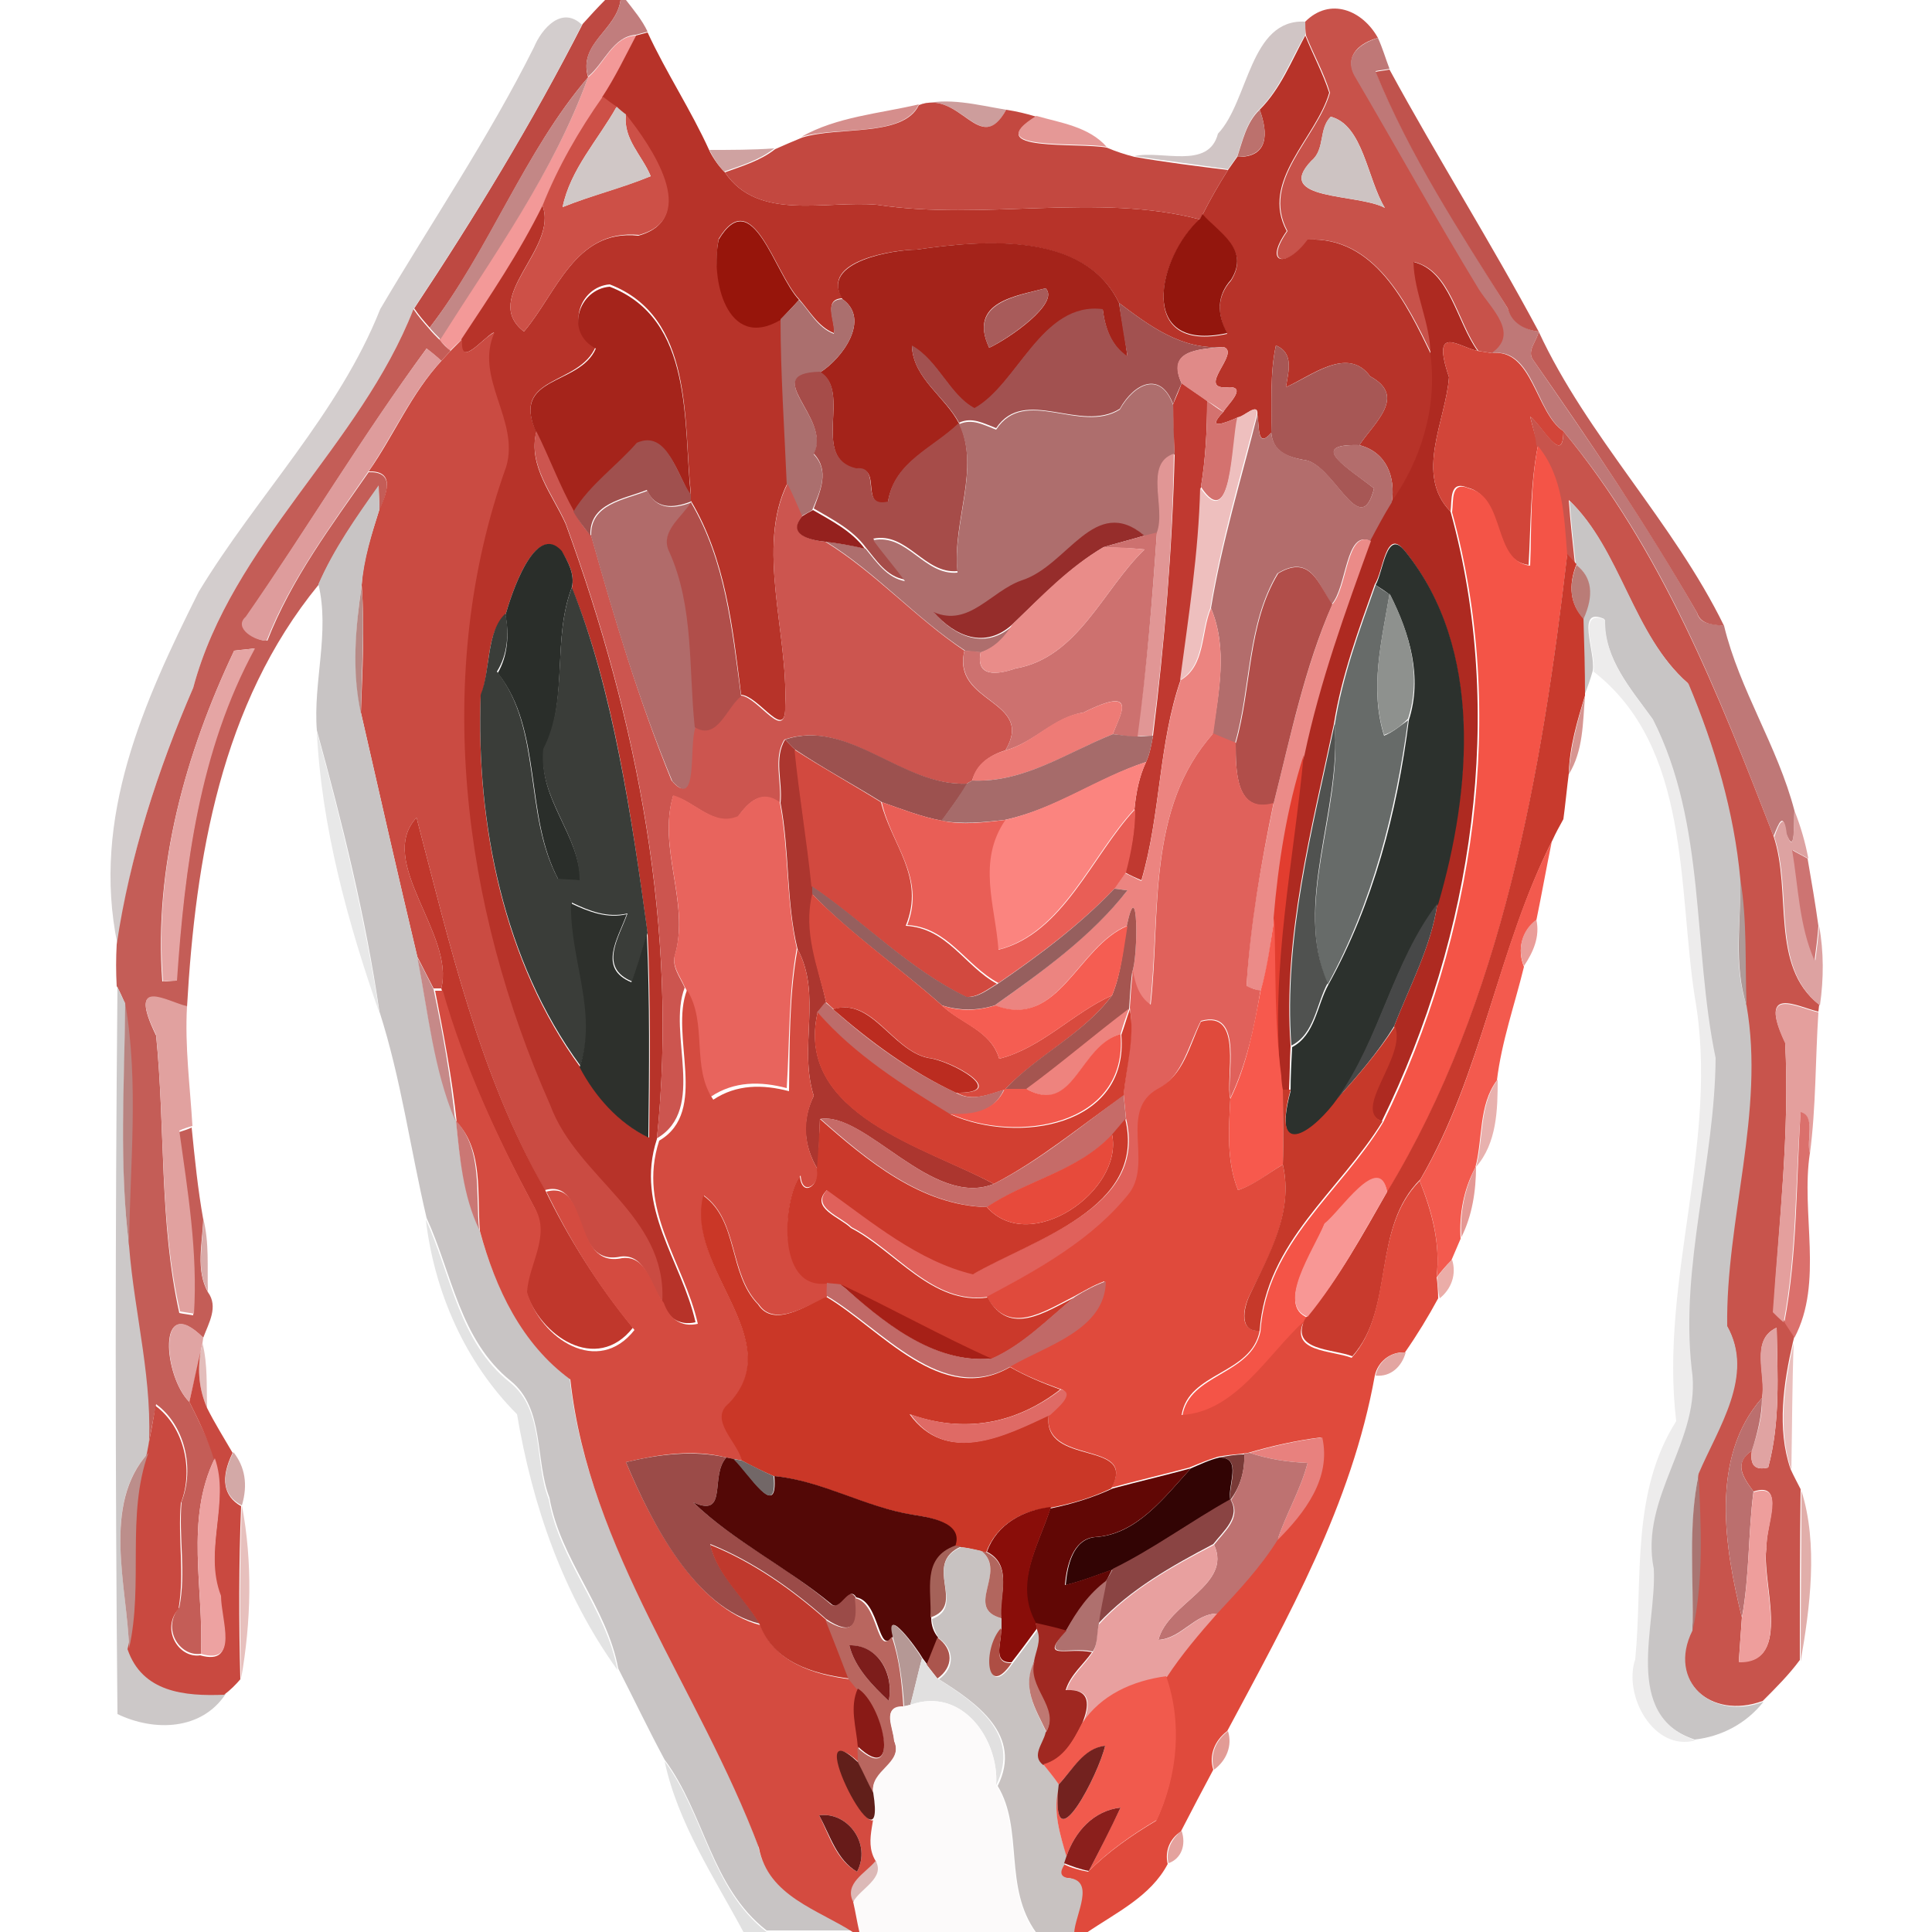 <?xml version="1.0" encoding="utf-8"?>
<!-- Generator: Adobe Illustrator 26.0.3, SVG Export Plug-In . SVG Version: 6.00 Build 0)  -->
<svg version="1.1" id="Layer_1" xmlns="http://www.w3.org/2000/svg" xmlns:xlink="http://www.w3.org/1999/xlink" x="0px" y="0px"
	 viewBox="0 0 250 250" style="enable-background:new 0 0 250 250;" xml:space="preserve">
<style type="text/css">
	.st0{fill:#BE4942;}
	.st1{fill:#C17D7D;}
	.st2{fill:#C8524A;}
	.st3{fill:#D3CDCD;}
	.st4{fill:#D0C5C5;}
	.st5{fill:#F39998;}
	.st6{fill:#B73329;}
	.st7{fill:#BF7877;}
	.st8{fill:#C0534D;}
	.st9{fill:#C38786;}
	.st10{fill:#CD5047;}
	.st11{fill:#CD9D9C;}
	.st12{fill:#D0C7C6;}
	.st13{fill:#D58E8C;}
	.st14{fill:#C34840;}
	.st15{fill:#BC716D;}
	.st16{fill:#E59896;}
	.st17{fill:#CDC3C2;}
	.st18{fill:#CFA2A1;}
	.st19{fill:#97150B;}
	.st20{fill:#93160D;}
	.st21{fill:#A4231A;}
	.st22{fill:#AE2A21;}
	.st23{fill:#A5241B;}
	.st24{fill:#A85B5A;}
	.st25{fill:#AB6F6E;}
	.st26{fill:#A25150;}
	.st27{fill:#C45D57;}
	.st28{fill:#CA4B42;}
	.st29{fill:#C15D58;}
	.st30{fill:#D24539;}
	.st31{fill:#DE9C9C;}
	.st32{fill:#E08A88;}
	.st33{fill:#A75755;}
	.st34{fill:#A64C49;}
	.st35{fill:#AE6E6D;}
	.st36{fill:#C03930;}
	.st37{fill:#D4726F;}
	.st38{fill:#EEBFBE;}
	.st39{fill:#B36D6C;}
	.st40{fill:#C8544C;}
	.st41{fill:#CC554F;}
	.st42{fill:#A0504E;}
	.st43{fill:#F45447;}
	.st44{fill:#E19695;}
	.st45{fill:#C8C4C4;}
	.st46{fill:#B16B6A;}
	.st47{fill:#B04E4A;}
	.st48{fill:#C8C5C5;}
	.st49{fill:#95211E;}
	.st50{fill:#962D2B;}
	.st51{fill:#CD716F;}
	.st52{fill:#EB8B88;}
	.st53{fill:#2A2E2A;}
	.st54{fill:#2C312D;}
	.st55{fill:#E98C89;}
	.st56{fill:#C83A2D;}
	.st57{fill:#BA7C77;}
	.st58{fill:#B14E4A;}
	.st59{fill:#B88A86;}
	.st60{fill:#3A3D39;}
	.st61{fill:#676B69;}
	.st62{fill:#8E918E;}
	.st63{fill:#EC8480;}
	.st64{fill:#EDECEC;}
	.st65{fill:#E5A5A4;}
	.st66{fill:#D79591;}
	.st67{fill:#EE7B76;}
	.st68{fill:#505250;}
	.st69{fill:#E8E8E8;}
	.st70{fill:#9C514F;}
	.st71{fill:#A66B6A;}
	.st72{fill:#E0615B;}
	.st73{fill:#AC362F;}
	.st74{fill:#D2493F;}
	.st75{fill:#FB847F;}
	.st76{fill:#E23D2F;}
	.st77{fill:#E29892;}
	.st78{fill:#E8645D;}
	.st79{fill:#E95E56;}
	.st80{fill:#DDA2A1;}
	.st81{fill:#C0372C;}
	.st82{fill:#F35A4E;}
	.st83{fill:#CD7472;}
	.st84{fill:#AE9A98;}
	.st85{fill:#965F5E;}
	.st86{fill:#D84A3E;}
	.st87{fill:#2D302C;}
	.st88{fill:#A55550;}
	.st89{fill:#474848;}
	.st90{fill:#F7594D;}
	.st91{fill:#EA9D99;}
	.st92{fill:#F55D52;}
	.st93{fill:#D44B40;}
	.st94{fill:#C68988;}
	.st95{fill:#CCC8C8;}
	.st96{fill:#E1A19F;}
	.st97{fill:#B98380;}
	.st98{fill:#BD6C6A;}
	.st99{fill:#BB2C20;}
	.st100{fill:#E49F9D;}
	.st101{fill:#D23F31;}
	.st102{fill:#EE837E;}
	.st103{fill:#E04A3C;}
	.st104{fill:#C6392A;}
	.st105{fill:#F2584C;}
	.st106{fill:#E8B1AE;}
	.st107{fill:#C66B68;}
	.st108{fill:#DB706C;}
	.st109{fill:#CB7774;}
	.st110{fill:#CB392B;}
	.st111{fill:#E74A3B;}
	.st112{fill:#E59894;}
	.st113{fill:#F89795;}
	.st114{fill:#CA3727;}
	.st115{fill:#D9ABA9;}
	.st116{fill:#E3E3E3;}
	.st117{fill:#EBADA8;}
	.st118{fill:#C16967;}
	.st119{fill:#A62017;}
	.st120{fill:#E0A4A3;}
	.st121{fill:#E0A3A2;}
	.st122{fill:#E3BDBB;}
	.st123{fill:#EABFBD;}
	.st124{fill:#C94940;}
	.st125{fill:#E3A5A1;}
	.st126{fill:#DF6A65;}
	.st127{fill:#BB6F6E;}
	.st128{fill:#E8817E;}
	.st129{fill:#BC8E8B;}
	.st130{fill:#D3A9A7;}
	.st131{fill:#9B4B48;}
	.st132{fill:#793A37;}
	.st133{fill:#BE7271;}
	.st134{fill:#EDA2A1;}
	.st135{fill:#530806;}
	.st136{fill:#726767;}
	.st137{fill:#320404;}
	.st138{fill:#610705;}
	.st139{fill:#A97572;}
	.st140{fill:#EE9E9C;}
	.st141{fill:#E1AEAA;}
	.st142{fill:#8A4443;}
	.st143{fill:#E7C0BD;}
	.st144{fill:#890D09;}
	.st145{fill:#C0392D;}
	.st146{fill:#A56259;}
	.st147{fill:#C8C2C1;}
	.st148{fill:#E8A09F;}
	.st149{fill:#B2665E;}
	.st150{fill:#AF706E;}
	.st151{fill:#B9665F;}
	.st152{fill:#B59895;}
	.st153{fill:#A02821;}
	.st154{fill:#AE4E44;}
	.st155{fill:#AB554D;}
	.st156{fill:#7D1D1B;}
	.st157{fill:#E1E0E0;}
	.st158{fill:#BF7872;}
	.st159{fill:#F15A4D;}
	.st160{fill:#891A16;}
	.st161{fill:#FCFAFA;}
	.st162{fill:#E29B95;}
	.st163{fill:#611F1A;}
	.st164{fill:#73221F;}
	.st165{fill:#E1E1E1;}
	.st166{fill:#8B1F1C;}
	.st167{fill:#671B19;}
	.st168{fill:#E4A29E;}
	.st169{fill:#DCB9B7;}
</style>
<g id="_x23_be4942ff">
	<path class="st0" d="M78.3,0h2c-0.5,3.9-5.5,5.6-4.2,10c-8.3,9.7-12.7,22.3-20.5,32.4c-0.7-0.8-1.4-1.6-2-2.5
		c7.9-11.9,15.3-24.1,21.8-36.8C76.3,2.1,77.3,1,78.3,0z"/>
</g>
<g id="_x23_c17d7dff">
	<path class="st1" d="M80.3,0H81c1,1.3,2.1,2.6,2.8,4.1c-0.4,0.1-1.1,0.3-1.5,0.4c-3,0.2-4.1,3.7-6.2,5.4C74.8,5.6,79.8,3.9,80.3,0z
		"/>
</g>
<g id="_x23_c8524aff">
	<path class="st2" d="M168.9,2.8c3.2-3.2,7.4-1.5,9.4,2.1c-2.2,0.6-4.4,2.2-3,4.8c5.4,9.2,10.7,18.6,16.2,27.8
		c1.7,2.6,5.2,5.6,1.6,8.2c-0.5-0.1-1.4-0.2-1.8-0.3c-2.7-3.7-3.6-10.4-8.3-11.5c0.1,4.1,2.1,7.9,2.3,12c-3.2-6.6-7.4-15.3-16-14.9
		c-2.7,3.7-5.8,3.3-2.7-1.1c-3.5-6.5,3.8-12,5.5-17.9c-0.8-2.6-2.1-4.9-3.1-7.4C168.9,4.1,168.9,3.3,168.9,2.8 M172.2,15.1
		c-1.6,1.6-0.7,4.2-2.5,5.7c-5,5.2,6,4.2,9.5,6.1C176.9,23.1,176.4,16.2,172.2,15.1z"/>
</g>
<g id="_x23_d3cdcdff">
	<path class="st3" d="M69.1,6.1c1-2.4,3.6-5.4,6.2-2.9C68.9,15.9,61.4,28.1,53.5,40C46.6,57.7,30,70.3,25,89
		c-4.6,10.6-8.2,21.7-9.8,33.2c-3.4-16.4,3.4-31.4,10.5-45.6c7.5-12.4,18.1-23,23.5-36.6C55.8,28.8,63.2,17.9,69.1,6.1z"/>
</g>
<g id="_x23_d0c5c5ff">
	<path class="st4" d="M157.6,17.3c4-4.2,4.1-14.9,11.3-14.5c0,0.4,0,1.3,0,1.7c-1.9,3.2-3.2,6.9-5.9,9.6c-1.7,1.6-2.2,4-2.9,6.1
		c-0.3,0.4-0.9,1.3-1.2,1.7c-4.1-0.6-8.1-1.1-12.1-1.7C150.3,19.4,156.4,22,157.6,17.3z"/>
</g>
<g id="_x23_f39998ff">
	<path class="st5" d="M76.1,10c2.1-1.7,3.2-5.3,6.2-5.4c-1.3,2.7-2.7,5.4-4.3,8c-3,4.4-5.8,9.1-7.8,14.1
		c-2.9,6.1-6.8,11.7-10.5,17.3c-0.4,0.3-1.1,1-1.5,1.4c-0.3-0.4-1-1.1-1.4-1.4C63.8,33,71.7,22.2,76.1,10z"/>
</g>
<g id="_x23_b73329ff">
	<path class="st6" d="M82.3,4.6c0.4-0.1,1.1-0.3,1.5-0.4c2.4,5.2,5.6,10,8,15.3c0.5,1,1.2,2,2,2.8c4.3,6.4,13.1,3.6,19.7,4.2
		c13.8,2.1,28.5-1.6,41.8,1.9c-5.5,4.9-8.3,17.4,3.5,14.8c-1.3-2.4-1.4-4.8,0.5-6.9c2.5-4-1.6-6.1-3.7-8.5c1-2,2.1-3.9,3.3-5.8
		c0.3-0.4,0.9-1.3,1.2-1.7c4.1,0.1,4-3.1,2.9-6.1c2.7-2.7,4.1-6.3,5.9-9.6c1,2.5,2.3,4.9,3.1,7.4c-1.7,5.9-9,11.4-5.5,17.9
		c-3.1,4.4,0,4.8,2.7,1.1c8.7-0.4,12.8,8.3,16,14.9c0.9,6.8-1.2,13.5-5.1,19.1c0.5-3.3-0.7-6.5-4.2-7.4c1.9-2.9,6.2-6.3,1.4-8.9
		c-2.9-4-7.7,0-10.9,1.4c0.3-2,1.1-4.4-1.3-5.4c-0.8,3.7-0.5,7.5-0.6,11.3c-1.9,2.2-1.5-1-1.8-2.3c0.2-1.8-1.8,0.3-2.5,0.3
		c-1.8,0.8-4.2,1.7-1.9-0.7c0.4-0.8,3.1-3.2,0.8-3.2c-4.7,0.5,1.6-4.5-0.8-5.2c-5.4,0.4-9.5-2.7-13.5-5.7
		c-4.4-9.1-17.3-8.2-26.2-6.9c-2.8,0-12.6,1.4-9.6,6.3c-2.6,0.1-0.8,3-1.1,4.5c-2-0.8-3.1-2.8-4.5-4.4c-3.2-3.4-6-15-10.4-7.8
		c-1,4.9,1.1,14.5,8.1,10.3c0,7,0.5,14.2,0.8,21.3c-4.1,8.2,0.1,19.5-0.3,28.7c0.2,5-3.3-1.1-5.7-1.3c-1.1-8.8-2-17.5-6.5-25.1
		l0-0.9c-1-9.5,0.4-22.9-10.5-27.1c-4,0.3-5.8,5.9-1.8,8C75,50,66,48.5,69.4,55.9c-1.1,4.4,2.1,8.1,3.8,11.9
		c9.3,25.4,14.6,52.6,11.8,79.6c-2.9,8.9,3.2,15.7,5,23.7c-2.2,0.5-3.7-0.7-4.4-2.7c0.6-11.1-11-15.9-14.5-25.4
		c-11.4-25.7-15.3-55.8-5.7-82.6c1.8-5.9-4.2-11.4-1.5-17.4c-1.5,0.8-4.5,4.8-4.2,0.9c3.7-5.6,7.5-11.2,10.5-17.3
		c2.1,5.6-8.1,11.9-2.4,16.3C72,38,74.4,29.6,82.6,30.5c8-2.2,1.5-11.6-1.7-15.6c-0.3-0.3-0.9-0.8-1.2-1c-0.4-0.3-1.3-1-1.8-1.3
		C79.6,10,80.9,7.3,82.3,4.6 M65.4,79.6c-2.6,2.3-1.9,7.3-3.2,10.5c-0.6,16.6,3,34.5,12.9,48c2,3.8,5,7.2,8.9,9.1
		c0.1-8.8,0.2-17.6-0.2-26.4c-2-14.6-4.4-31.6-9.8-44.7c0.4-1.7-0.4-3.3-1.3-4.7C69.2,67.4,66.1,77.1,65.4,79.6z"/>
</g>
<g id="_x23_bf7877ff">
	<path class="st7" d="M178.3,4.9c0.6,1.3,1,2.7,1.5,4c-0.4,0.1-1.4,0.2-1.8,0.3c4.4,10.8,11,20.7,17.1,30.7c0.6,1.8,2.3,2.8,4,3
		c-0.2,1.2-1.6,2.5-0.7,3.7c7.4,10.7,14.8,21.4,21.2,32.7c0.4,1.6,2.1,1.4,3.5,1.7c2,8.3,6.9,15.5,9.1,23.9
		c-0.1,1.2,0.2,6.2-1.1,2.9c-0.3-2.8-0.9-1.4-1.6,0.4c-7.1-18.3-14.4-37.1-27.2-52.4c-3.6-2.5-3.9-10.9-9.3-10.1
		c3.6-2.5,0.1-5.6-1.6-8.2c-5.6-9.2-10.8-18.6-16.2-27.8C173.9,7.1,176.1,5.6,178.3,4.9z"/>
</g>
<g id="_x23_c0534dff">
	<path class="st8" d="M178,9.3c0.4-0.1,1.4-0.2,1.8-0.3c6.2,11.4,13.2,22.5,19.3,33.9c-1.8-0.2-3.5-1.1-4-3
		C188.9,30,182.4,20.1,178,9.3z"/>
</g>
<g id="_x23_c38786ff">
	<path class="st9" d="M55.6,42.4C63.3,32.3,67.8,19.7,76.1,10c-4.4,12.2-12.2,23-19.1,33.9C56.6,43.5,55.9,42.8,55.6,42.4z"/>
</g>
<g id="_x23_cd5047ff">
	<path class="st10" d="M70.2,26.6c2-5,4.7-9.7,7.8-14.1c0.4,0.3,1.3,1,1.8,1.3c-2.4,4.3-6,8.1-7,13c3.7-1.5,7.7-2.5,11.4-4
		c-1.1-2.7-3.6-4.8-3.2-8c3.2,4,9.7,13.4,1.7,15.6C74.4,29.6,72,38,67.8,42.9C62.1,38.5,72.3,32.3,70.2,26.6z"/>
</g>
<g id="_x23_cd9d9cff">
	<path class="st11" d="M118.9,13.6c3.7-1.1,7.6,0,11.3,0.6C126.9,20.4,124.3,11.5,118.9,13.6z"/>
</g>
<g id="_x23_d0c7c6ff">
	<path class="st12" d="M72.8,26.8c1-4.9,4.6-8.7,7-13c0.3,0.3,0.9,0.8,1.2,1c-0.4,3.2,2.1,5.3,3.2,8C80.4,24.4,76.5,25.3,72.8,26.8z
		"/>
</g>
<g id="_x23_d58e8cff">
	<path class="st13" d="M103.7,17.7c4.6-2.6,10.1-3,15.2-4.2C116.9,17.8,108.5,16.3,103.7,17.7z"/>
</g>
<g id="_x23_c34840ff">
	<path class="st14" d="M118.9,13.6c5.4-2.1,7.9,6.8,11.3,0.6c1.3,0.2,2.6,0.5,3.9,0.9c-7.5,4.6,5.5,3.3,9.1,4
		c1.2,0.5,2.4,0.9,3.6,1.2c4,0.7,8.1,1.2,12.1,1.7c-1.2,1.9-2.3,3.8-3.3,5.8l-0.3,0.6c-13.4-3.5-28,0.2-41.8-1.9
		c-6.7-0.6-15.4,2.2-19.7-4.2c2.2-0.8,4.6-1.5,6.5-3c1.1-0.5,2.3-1,3.5-1.5C108.5,16.3,116.9,17.8,118.9,13.6z"/>
</g>
<g id="_x23_bc716dff">
	<path class="st15" d="M160.1,20.3c0.7-2.1,1.2-4.5,2.9-6.1C164.1,17.2,164.2,20.3,160.1,20.3z"/>
</g>
<g id="_x23_e59896ff">
	<path class="st16" d="M134.1,15c3.2,0.9,6.8,1.4,9.1,4C139.6,18.3,126.6,19.6,134.1,15z"/>
</g>
<g id="_x23_cdc3c2ff">
	<path class="st17" d="M172.2,15.1c4.2,1.1,4.7,8.1,7,11.8c-3.4-1.9-14.5-0.9-9.5-6.1C171.5,19.3,170.6,16.6,172.2,15.1z"/>
</g>
<g id="_x23_cfa2a1ff">
	<path class="st18" d="M91.8,19.4c2.8,0,5.6,0,8.4-0.2c-1.9,1.5-4.2,2.2-6.5,3C92.9,21.4,92.3,20.4,91.8,19.4z"/>
</g>
<g id="_x23_97150bff">
	<path class="st19" d="M93,31c4.4-7.3,7.2,4.4,10.4,7.8c-0.8,0.9-1.6,1.7-2.4,2.6C94,45.5,91.9,36,93,31z"/>
</g>
<g id="_x23_93160dff">
	<path class="st20" d="M155.3,28.3l0.3-0.6c2.1,2.4,6.2,4.5,3.7,8.5c-1.9,2.1-1.8,4.5-0.5,6.9C147,45.7,149.8,33.2,155.3,28.3z"/>
</g>
<g id="_x23_a4231aff">
	<path class="st21" d="M118.6,32.3c8.9-1.3,21.8-2.3,26.2,6.9c0.4,2.3,0.8,4.7,1.1,7c-2.1-1.4-2.9-3.7-3.2-6.1
		c-7.9-1-11,9.7-16.6,12.8c-3.2-1.7-4.7-6.2-8.1-8.1c0.2,4.2,4.3,6.5,6.1,10c-3.4,3.3-8.4,5-9.2,10.2c-3.8,0.9-0.6-4.7-4.1-4.3
		c-6-1.4-0.5-10.1-4.7-12.5c2.9-1.8,6.6-6.9,2.9-9.5C106,33.8,115.8,32.3,118.6,32.3 M135.3,37.3c-3.7,1-10.1,1.7-7.3,7.7
		C130.6,43.8,137.2,39.2,135.3,37.3z"/>
</g>
<g id="_x23_ae2a21ff">
	<path class="st22" d="M182.9,33.9c4.7,1.1,5.6,7.8,8.3,11.5c-2.3-0.4-6.1-3.7-3.7,3.4c-0.4,5.6-4.5,12.6,0.2,17.4
		c7.2,26.1,2.9,54.8-8.9,78.9c-4.2-1.5,3.2-8.4,1.6-12.3c2-5.2,4.8-10.3,5.6-15.9c4.4-14.7,5.9-33.1-4.3-45.7
		c-2.4-3-2.7,2.8-3.8,4.4c-2.1,5.9-4.3,11.8-5.3,18.1c-2.9,13.7-6.6,27.5-5.6,41.6c-0.1,1.9-0.1,3.8-0.2,5.7l-1,0
		c0-0.4-0.1-1.4-0.2-1.8c-1.3-14,1.7-27.7,3-41.5c2-9.5,5.3-18.7,8.6-27.7c0.9-1.7,1.8-3.4,2.8-5c3.9-5.5,6-12.3,5.1-19.1
		C185.1,41.8,183,38,182.9,33.9z"/>
</g>
<g id="_x23_a5241bff">
	<path class="st23" d="M77.1,45.1c-4.1-2.1-2.2-7.7,1.8-8c10.9,4.2,9.5,17.6,10.5,27.1c-1.7-2.5-3-8.5-7-6.7c-2.7,3-6.1,5.4-8.1,8.9
		c-1.9-3.3-3.2-7-4.9-10.4C66,48.5,75,50,77.1,45.1z"/>
</g>
<g id="_x23_a85b5aff">
	<path class="st24" d="M135.3,37.3c1.9,1.9-4.8,6.5-7.3,7.7C125.2,39.1,131.7,38.3,135.3,37.3z"/>
</g>
<g id="_x23_ab6f6eff">
	<path class="st25" d="M103.4,38.8c1.4,1.5,2.4,3.6,4.5,4.4c0.2-1.6-1.5-4.4,1.1-4.5c3.7,2.6,0,7.7-2.9,9.5c-8,0.2,1.7,6-0.8,10.6
		c2.1,2.2,0.8,4.8-0.2,7.2c-0.3,0.2-1.1,0.6-1.4,0.8c-0.6-1.4-1.3-2.8-1.9-4.2c-0.3-7.1-0.8-14.3-0.8-21.3
		C101.8,40.5,102.6,39.7,103.4,38.8z"/>
</g>
<g id="_x23_a25150ff">
	<path class="st26" d="M144.8,39.2c4,3,8.1,6.1,13.5,5.7c-3.5,0.3-7.3,0.5-5.4,4.7c-0.3,0.7-0.9,2-1.1,2.7c-1.6-4.3-5-2.8-6.9,0.6
		c-5.1,3.2-12.3-3-16,2.5c-1.6-0.6-3.1-1.5-4.8-0.7c-1.9-3.5-6-5.8-6.1-10c3.4,1.9,4.9,6.4,8.1,8.1c5.6-3.1,8.7-13.8,16.6-12.8
		c0.3,2.4,1.1,4.7,3.2,6.1C145.5,43.9,145.1,41.5,144.8,39.2z"/>
</g>
<g id="_x23_c45d57ff">
	<path class="st27" d="M25,89C30,70.3,46.6,57.7,53.5,40c0.6,0.9,1.3,1.7,2,2.5c0.3,0.4,1,1.1,1.4,1.5c0.3,0.4,1,1.1,1.4,1.4
		c-0.3,0.3-0.9,1-1.2,1.3c-0.6-0.6-1.3-1.1-1.9-1.6c-8.2,11.2-15.4,23.2-23.3,34.7c-1.6,1.4,1.3,3.2,2.7,3.1
		c3.1-8,8.3-14.9,13.1-21.8c3.2-0.1,2.6,2.3,1.4,4.9c0-0.8-0.1-2.3-0.1-3.1c-2.9,4.1-5.8,8.2-7.8,12.8c-12.6,15.4-15.9,35.3-17,54.6
		c-2.6-0.6-7.8-4.1-4,3.7c1.2,11.9,0.4,24.1,3,35.9c0.4,0.1,1.3,0.2,1.8,0.3c0.5-8-0.8-15.9-1.9-23.7c0.4-0.1,1.3-0.4,1.7-0.6
		c0.4,4,0.8,8,1.5,11.9c-0.1,3.1-1,6.5,0.6,9.4c1.4,1.9,0.1,4-0.6,5.9c-6.1-6-5.1,5.1-1.8,8.3c1.2,2.4,2.4,4.8,3.3,7.3
		c-3.9,8-1.4,16.9-1.8,25.3c-2.8,0.4-5.1-3.3-2.8-6c0.9-4.5-0.1-9.1,0.3-13.7c1.7-4.3,0.4-9.9-3.3-12.6c-0.3,1.6-0.9,4.6-1.1,6.2
		c0.7-9.1-1.8-17.8-2.5-26.8c0-10.4,1.2-21-0.5-31.4c-0.2-0.5-0.7-1.6-1-2.1c-0.1-1.8-0.1-3.6,0-5.4C16.8,110.8,20.4,99.6,25,89
		 M30.3,84.2C24,97.5,19.9,112.2,21,127c0.4,0,1.4-0.1,1.8-0.1c1.1-14.8,2.9-29.8,10.1-43C32.3,84,31,84.1,30.3,84.2z"/>
</g>
<g id="_x23_ca4b42ff">
	<path class="st28" d="M59.8,43.9c-0.3,3.9,2.6-0.2,4.2-0.9c-2.7,5.9,3.3,11.4,1.5,17.4c-9.6,26.8-5.7,56.9,5.7,82.6
		c3.5,9.5,15.1,14.2,14.5,25.4c-1.6-2-2.1-6.2-5.4-5.8c-6.5,1.4-4.1-10.2-9.8-8.6C62,139,58.2,122.2,53.9,105.8
		c-5.3,5.7,5,15.1,3.2,22.1l-1,0c-0.7-1.4-1.4-2.7-2.1-4.1c-2.5-10.5-4.9-21.1-7.3-31.6c0.2-5.5,0.5-11,0.1-16.5
		c0.2-3.4,1.3-6.6,2.3-9.8c1.2-2.6,1.8-5-1.4-4.9c3.3-4.7,5.5-10.1,9.5-14.4c0.3-0.3,0.9-1,1.2-1.3C58.7,45,59.4,44.3,59.8,43.9z"/>
</g>
<g id="_x23_c15d58ff">
	<path class="st29" d="M199.1,42.9c6.3,13.6,17.4,24.6,24,38.1c-1.3-0.2-3-0.1-3.5-1.7c-6.5-11.3-13.8-22.1-21.2-32.7
		C197.5,45.4,198.9,44.1,199.1,42.9z"/>
</g>
<g id="_x23_d24539ff">
	<path class="st30" d="M187.5,48.8c-2.4-7.1,1.4-3.8,3.7-3.4c0.5,0.1,1.4,0.2,1.8,0.3c5.3-0.7,5.7,7.7,9.3,10.1
		c0,4.6-2.8-0.8-4.3-1.9c0.3,1.3,0.7,2.5,1,3.8c-1,5.1-0.9,10.3-1.2,15.4c-4.9-0.6-3.1-8.8-7.9-10c-2.4-1-2,1.6-2.2,3.1
		C183,61.4,187.1,54.4,187.5,48.8z"/>
</g>
<g id="_x23_de9c9cff">
	<path class="st31" d="M55.2,45.1c0.7,0.5,1.3,1,1.9,1.6c-3.9,4.2-6.2,9.6-9.5,14.4c-4.8,7-10,13.9-13.1,21.8
		c-1.4,0.1-4.4-1.6-2.7-3.1C39.8,68.3,46.9,56.3,55.2,45.1z"/>
</g>
<g id="_x23_e08a88ff">
	<path class="st32" d="M152.9,49.6c-2-4.2,1.9-4.4,5.4-4.7c2.4,0.7-3.9,5.7,0.8,5.2c2.3,0-0.4,2.4-0.8,3.2c-0.5-0.4-1.5-1.1-2.1-1.4
		C155.1,51.1,154,50.4,152.9,49.6z"/>
</g>
<g id="_x23_a75755ff">
	<path class="st33" d="M165.1,44.7c2.4,1,1.6,3.4,1.3,5.4c3.3-1.4,8-5.4,10.9-1.4c4.8,2.6,0.5,6-1.4,8.9c-7-0.2-1.2,3.1,1.9,5.6
		c-1.8,7.1-5.3-3.5-9.2-3.7c-2.1-0.4-3.9-1.1-4.1-3.5C164.6,52.3,164.3,48.5,165.1,44.7z"/>
</g>
<g id="_x23_a64c49ff">
	<path class="st34" d="M105.3,58.7c2.4-4.6-7.2-10.4,0.8-10.6c4.2,2.4-1.3,11.1,4.7,12.5c3.4-0.4,0.3,5.2,4.1,4.3
		c0.8-5.2,5.8-6.9,9.2-10.2c2.8,5.9-0.9,12.8-0.2,19.2c-4.3,0.4-6.5-5.1-10.9-4.2c1.3,1.8,2.8,3.5,4.1,5.3c-2.4-0.4-3.7-2.5-5.1-4.2
		c-1.7-2.3-4.3-3.6-6.7-5C106.1,63.6,107.4,60.9,105.3,58.7z"/>
</g>
<g id="_x23_ae6e6dff">
	<path class="st35" d="M144.9,53c1.9-3.4,5.3-5,6.9-0.6c0.1,1.6,0.1,4.8,0.2,6.4c-4,1.3-1,7-2.2,10.2c-0.4,0.1-1.2,0.3-1.6,0.4
		c-6.6-5.4-9.9,3.9-15.9,5.8c-4,1.4-6.8,6.1-11.4,4.1c2.8,3.2,6.7,4.8,10.2,1.6c-1,1.6-2.3,2.9-4.1,3.5c-0.5,0-1.6-0.1-2.1-0.2
		c-6.4-4.2-11.5-10.1-18-14.1c1.7,0.2,3.4,0.5,5.1,0.9c1.4,1.7,2.8,3.8,5.1,4.2c-1.3-1.8-2.8-3.5-4.1-5.3c4.4-0.9,6.6,4.6,10.9,4.2
		c-0.7-6.4,3-13.4,0.2-19.2c1.7-0.8,3.2,0.1,4.8,0.7C132.6,49.9,139.8,56.2,144.9,53z"/>
</g>
<g id="_x23_c03930ff">
	<path class="st36" d="M151.8,52.3c0.3-0.7,0.9-2.1,1.1-2.7c1.1,0.8,2.2,1.5,3.3,2.3c0,3.7-0.2,7.5-0.8,11.1
		c-0.1,8.4-1.5,16.6-2.6,24.9c-2.9,8.3-2.6,17.5-5.1,26c-0.5-0.2-1.6-0.7-2.1-1c0.7-2.7,1.3-5.5,1.2-8.2c0.2-2.1,0.6-4.2,1.5-6.1
		c0.5-1.1,0.7-2.3,0.9-3.4c1.5-12.1,2.5-24.3,2.8-36.5C151.9,57.1,151.8,53.9,151.8,52.3z"/>
</g>
<g id="_x23_d4726fff">
	<path class="st37" d="M156.2,51.9c0.5,0.3,1.5,1.1,2.1,1.4c-2.3,2.4,0.1,1.5,1.9,0.7c-0.8,3.2-0.8,15.1-4.8,9
		C156,59.4,156.2,55.6,156.2,51.9z"/>
</g>
<g id="_x23_eebfbeff">
	<path class="st38" d="M160.1,54c0.8,0,2.8-2.1,2.5-0.3c-2.2,8.3-4.6,16.5-6,25c-1.3,3.1-0.7,7.4-3.9,9.3c1.1-8.3,2.4-16.5,2.6-24.9
		C159.4,69.2,159.3,57.3,160.1,54z"/>
</g>
<g id="_x23_b36d6cff">
	<path class="st39" d="M156.7,78.7c1.4-8.5,3.9-16.7,6-25c0.3,1.4-0.1,4.5,1.8,2.3c0.2,2.3,2.1,3.1,4.1,3.5
		c3.9,0.1,7.4,10.8,9.2,3.7c-3.2-2.5-8.9-5.8-1.9-5.6c3.5,0.9,4.7,4.1,4.2,7.4c-1,1.6-1.9,3.3-2.8,5c-3.2-1.5-3,6-5,8.2
		c-1.6-2.3-2.6-6.7-7-4c-4,6.7-3.4,14.8-5.5,22c-1-0.4-1.9-0.8-2.9-1.2C157.7,89.6,158.9,83.9,156.7,78.7z"/>
</g>
<g id="_x23_c8544cff">
	<path class="st40" d="M198,53.9c1.6,1.1,4.3,6.5,4.3,1.9c12.7,15.3,20.1,34.1,27.2,52.4c2.4,7.2-0.5,16.8,5.9,21.8l-0.1,0.9
		c-2.7-0.6-7.9-3.6-4.3,4c0.6,11.6-0.8,23.2-1.5,34.7c0.4,0.3,1.1,1,1.4,1.3c0.3,0.5,1,1.5,1.3,2l-0.2,0.8
		c-1.2,5.2-2.1,11.2-0.3,16.4c0.4,0.9,0.9,1.8,1.3,2.6c-0.1,7.4-0.1,14.7-0.1,22.1c-1.4,1.9-3.1,3.6-4.8,5.3
		c-6.7,2.5-12.5-2.6-9.2-9.2c1.5-6.7,1.1-13.6,0.8-20.3c2.5-5.9,7.4-12.7,3.7-19.1c-0.2-13.8,4.9-27.9,2.5-41.5
		c-0.2-5.4,0.1-10.9-0.8-16.3c-0.8-8.7-3.3-17.2-6.7-25.3c-7.2-6.3-8.7-17.3-15.4-23.7c0.2,2.8,0.5,5.5,0.8,8.3
		c-0.3-0.3-0.9-1-1.2-1.3c-0.3-4.9-0.5-10.1-3.8-14.1C198.7,56.4,198.3,55.2,198,53.9 M228,180.9c-6.8,7.7-4.8,19.5-2.6,28.4
		c-0.1,1.4-0.3,4.3-0.4,5.7c7.1,0.3,2.8-10.6,3.6-14.8c-0.2-2.6,2.6-8.6-1.7-7.2c-1.4-1.9-2.6-3.7-0.2-5.3c-0.3,1.9,0.4,2.6,2.1,2.2
		c1.6-5.9,1.2-12.1,1.1-18.1C226.4,173.4,228.6,177.9,228,180.9z"/>
</g>
<g id="_x23_cc554fff">
	<path class="st41" d="M73.2,67.7c-1.7-3.8-4.9-7.5-3.8-11.9c1.7,3.4,3,7,4.9,10.4c0.6,1.1,1.3,2.2,2.2,3.1
		c3,10.7,6.2,21.4,10.4,31.7c3.3,3.9,2.1-4.6,3-7c2.9,1.7,4.1-2.5,6-4c2.3,0.3,5.8,6.3,5.7,1.3c0.4-9.3-3.8-20.5,0.3-28.7
		c0.7,1.4,1.3,2.8,1.9,4.2c-1.9,2.4,1.1,3.1,3,3.3c6.5,4,11.6,9.8,18,14.1c-1.7,6.9,9.2,6.3,5.3,12.9c-2,0.6-3.7,1.8-4.3,3.9
		l-0.7,0.4c-8.5,0.4-15.3-8.5-23.6-5.7c-1.5,2.4-0.3,5.5-0.6,8.2c-2.3-1.7-4-0.2-5.4,1.8c-3.1,1.4-5.6-2-8.4-2.7
		c-2,6.7,2.1,13.7,0.3,20.4c-0.6,1.6,0.6,3,1.2,4.4c-2.3,5.9,2.9,15.7-3.6,19.5C87.8,120.3,82.5,93.1,73.2,67.7z"/>
</g>
<g id="_x23_a0504eff">
	<path class="st42" d="M82.4,57.3c4-1.8,5.2,4.3,7,6.7l0,0.9c-2.3,0.9-4.6,1-5.7-1.5c-3,1.2-7.5,1.7-7.3,5.9c-0.8-1-1.6-2-2.2-3.1
		C76.3,62.7,79.8,60.3,82.4,57.3z"/>
</g>
<g id="_x23_f45447ff">
	<path class="st43" d="M199,57.7c3.3,4,3.4,9.2,3.8,14.1c-3.3,28.3-8.4,57.9-23.3,82.5c-1-5.2-6.2,2.7-8.1,4.1
		c-1.4,3.6-6.3,10.5-2.2,12.1l-0.4,0.6c-4.7,4.3-8.8,11.6-15.8,12.1c0.9-5.5,8.9-5.2,10.1-10.9c0.8-11.5,10.4-18,15.9-27.1
		c11.8-24.1,16.1-52.8,8.9-78.9c0.2-1.6-0.2-4.1,2.2-3.1c4.8,1.2,3,9.4,7.9,10C198.2,67.9,198,62.8,199,57.7z"/>
</g>
<g id="_x23_e19695ff">
	<path class="st44" d="M149.7,68.9c1.2-3.2-1.7-8.9,2.2-10.2c-0.2,12.2-1.2,24.4-2.8,36.5c-0.5,0-1.5,0-2,0.1
		C148.4,86.5,149.1,77.7,149.7,68.9z"/>
</g>
<g id="_x23_c8c4c4ff">
	<path class="st45" d="M41.2,75.6c2-4.6,4.9-8.7,7.8-12.8c0,0.8,0.1,2.3,0.1,3.1c-1,3.2-2,6.4-2.3,9.8c-0.8,5.5-1.2,11.1-0.1,16.5
		c2.4,10.5,4.8,21.1,7.3,31.6c1.4,7,2.1,14.4,5,21.1c0.5,4.8,1,9.7,3,14.1c2,7.4,5.4,14.6,11.7,19.2c2.4,22.2,16.8,40.1,24.4,60.6
		c1.1,6.3,7.7,8,12.3,11H99.2c-7.2-5.6-8-15.1-13.2-22.1c-2.1-3.9-4-7.9-6-11.8c-1.5-8-7.5-14.1-8.9-22.1c-1.9-4.9-0.6-11.5-5-15.1
		c-6.6-5.3-7.6-13.9-10.9-21.1c-2.1-8.9-3.3-18-6.1-26.7c-1.8-12.3-4.8-24.4-8.1-36.4C40.5,88.3,42.7,81.8,41.2,75.6z"/>
</g>
<g id="_x23_b16b6aff">
	<path class="st46" d="M76.5,69.4c-0.2-4.2,4.3-4.7,7.3-5.9c1.1,2.5,3.4,2.4,5.7,1.5c-1.1,2-4.2,3.8-2.8,6.4
		c3.2,7.1,2.5,15.1,3.3,22.7c-0.9,2.4,0.4,10.8-3,7C82.7,90.8,79.5,80.1,76.5,69.4z"/>
</g>
<g id="_x23_b04e4aff">
	<path class="st47" d="M89.4,65c4.5,7.6,5.3,16.3,6.5,25.1c-1.9,1.5-3.1,5.8-6,4c-0.8-7.6-0.1-15.6-3.3-22.7
		C85.3,68.8,88.3,66.9,89.4,65z"/>
</g>
<g id="_x23_c8c5c5ff">
	<path class="st48" d="M203.1,64.8c6.7,6.4,8.2,17.4,15.4,23.7c3.4,8.1,5.9,16.6,6.7,25.3c0.1,5.4-1,11,0.8,16.3
		c2.4,13.7-2.7,27.8-2.5,41.5c3.6,6.4-1.2,13.2-3.7,19.1c-1.3,6.7-0.6,13.6-0.8,20.3c-3.3,6.6,2.6,11.7,9.2,9.2
		c-2.2,2.8-5.4,4.5-8.9,4.9c-9.7-3.2-5-14.8-5.4-22.2c-1.9-9.3,6.3-16.7,4.9-25.9c-1.5-13.4,3.1-26.7,3.1-40.2
		c-3-14.5-1.2-30.2-8.1-43.8c-2.8-3.9-6.2-7.7-6.2-12.9c-3.8-1.7-1.1,4.3-1.5,6.7c-0.3,1.1-0.7,2.2-1.1,3.2c0-3.3-0.1-6.7-0.2-10
		c1.4-3.1,1.1-5.4-0.9-7C203.6,70.3,203.3,67.6,203.1,64.8z"/>
</g>
<g id="_x23_95211eff">
	<path class="st49" d="M105.2,66c2.4,1.4,5,2.7,6.7,5c-1.7-0.4-3.4-0.7-5.1-0.9c-2-0.2-5-0.9-3-3.3C104.1,66.6,104.8,66.2,105.2,66z
		"/>
</g>
<g id="_x23_962d2bff">
	<path class="st50" d="M132.2,75.1c6-1.9,9.4-11.2,15.9-5.8c-1.3,0.4-4,1.1-5.3,1.5c-4.4,2.6-8.1,6.5-11.8,10
		c-3.5,3.2-7.4,1.6-10.2-1.6C125.4,81.2,128.2,76.5,132.2,75.1z"/>
</g>
<g id="_x23_cd716fff">
	<path class="st51" d="M148.1,69.3c0.4-0.1,1.2-0.3,1.6-0.4c-0.6,8.8-1.3,17.6-2.5,26.4c-1.1,0.1-2.2-0.2-3.2-0.3
		c0.8-2.3,3.6-6.5-3.8-2.8c-3.8,0.6-6.4,3.9-10.1,4.9c3.9-6.6-6.9-6-5.3-12.9c0.5,0,1.6,0.1,2.1,0.2c-0.7,3.3,2.2,2.9,4.5,2.1
		c8.1-1.4,11.3-10.2,16.7-15.4c-1.8-0.2-3.5-0.2-5.3-0.3C144.1,70.4,146.8,69.7,148.1,69.3z"/>
</g>
<g id="_x23_eb8b88ff">
	<path class="st52" d="M172.4,78.2c2-2.2,1.8-9.7,5-8.2c-3.3,9.1-6.6,18.2-8.6,27.7c-2.2,6.8-3.3,13.9-3.9,21.1
		c-0.5,3.2-0.8,6.4-1.8,9.5c-0.4-0.2-1.3-0.5-1.8-0.6c0.4-8,1.9-15.9,3.5-23.7C167,95.3,168.8,86.5,172.4,78.2z"/>
</g>
<g id="_x23_2a2e2aff">
	<path class="st53" d="M65.4,79.6c0.7-2.5,3.8-12.2,7.3-8.3c0.8,1.4,1.7,3,1.3,4.7c-2.6,6.8-0.4,14.5-3.6,21.1
		c-0.8,6.3,4.7,11,4.7,17c-0.7,0-2.1-0.1-2.8-0.2c-4.5-8.3-2-19.4-7.9-26.8C65.7,84.9,65.9,82.1,65.4,79.6z"/>
</g>
<g id="_x23_2c312dff">
	<path class="st54" d="M178,75.7c1-1.7,1.4-7.4,3.8-4.4c10.2,12.6,8.6,31,4.3,45.7c-5.9,7.6-7.5,17.4-13,25.3
		c-2.8,3.9-8.7,8.6-6.1-1.1c0-1.9,0.1-3.8,0.2-5.7c3-1.6,3.2-5.4,4.7-8.1c5.8-10.5,8.9-22.3,10.4-34.2c1.8-5.6,0.1-11.2-2.4-16.2
		C179.4,76.6,178.5,76,178,75.7z"/>
</g>
<g id="_x23_e98c89ff">
	<path class="st55" d="M131,80.8c3.7-3.6,7.3-7.4,11.8-10c1.8,0,3.5,0.1,5.3,0.3c-5.4,5.2-8.6,14-16.7,15.4
		c-2.2,0.8-5.2,1.2-4.5-2.1C128.7,83.8,130,82.4,131,80.8z"/>
</g>
<g id="_x23_c83a2dff">
	<path class="st56" d="M179.5,154.2c14.9-24.6,20-54.2,23.3-82.5c0.3,0.3,0.9,1,1.2,1.3c-1.1,2.8-0.8,5.2,0.9,7
		c0.1,3.3,0.2,6.7,0.2,10c-1,3.3-2,6.6-2.1,10.1c-0.2,1.5-0.5,4.5-0.7,5.9c-0.5,0.9-1,1.8-1.4,2.7c-7.1,14-9.1,30.2-17.1,43.9
		c-6.4,6.4-3.2,16.6-8.8,22.9c-2.6-1-8-0.7-6.2-4.7l0.4-0.6C173.2,165.5,176.3,159.8,179.5,154.2z"/>
</g>
<g id="_x23_ba7c77ff">
	<path class="st57" d="M204,73.1c2,1.6,2.3,3.9,0.9,7C203.2,78.2,202.9,75.9,204,73.1z"/>
</g>
<g id="_x23_b14e4aff">
	<path class="st58" d="M165.4,74.2c4.3-2.6,5.3,1.7,7,4c-3.6,8.2-5.4,17.1-7.6,25.8c-4.9,1.3-4.9-4.2-4.9-7.8
		C162,88.9,161.4,80.8,165.4,74.2z"/>
</g>
<g id="_x23_b88a86ff">
	<path class="st59" d="M46.7,92.3c-1.2-5.5-0.7-11.1,0.1-16.5C47.2,81.3,46.8,86.8,46.7,92.3z"/>
</g>
<g id="_x23_3a3d39ff">
	<path class="st60" d="M74,76c5.3,13.1,7.8,30.1,9.8,44.7c-0.6,2.1-1.2,4.3-2,6.3c-4.4-1.8-1.7-5.7-0.6-8.8
		c-2.6,0.6-4.9-0.3-7.2-1.4c-0.2,7.1,3.5,13.9,1.1,21.1c-9.9-13.5-13.5-31.3-12.9-48c1.3-3.2,0.7-8.2,3.2-10.5
		c0.5,2.5,0.3,5.3-1.1,7.5c5.9,7.4,3.4,18.4,7.9,26.8c0.7,0.1,2.1,0.1,2.8,0.2c0-6-5.4-10.6-4.7-17C73.6,90.5,71.4,82.8,74,76z"/>
</g>
<g id="_x23_676b69ff">
	<path class="st61" d="M178,75.7c0.4,0.3,1.3,0.9,1.8,1.2c-1,6-2.6,12.2-0.7,18.3c1.2-0.5,2.1-1.3,3.1-2
		c-1.6,11.8-4.6,23.6-10.4,34.2c-4.5-10.3,1.9-22.3,0.9-33.5C173.7,87.5,175.9,81.6,178,75.7z"/>
</g>
<g id="_x23_8e918eff">
	<path class="st62" d="M179.1,95.1c-1.9-6.1-0.3-12.2,0.7-18.3c2.6,5,4.2,10.6,2.4,16.2C181.3,93.9,180.3,94.7,179.1,95.1z"/>
</g>
<g id="_x23_ec8480ff">
	<path class="st63" d="M152.8,88c3.2-1.9,2.6-6.2,3.9-9.3c2.2,5.2,1,10.9,0.3,16.2c-8.7,9.7-6.8,23.3-8.2,35.3c-1.5-1-2-2.7-2.3-4.4
		c0.8-2,0.8-13.1-0.7-6c-6.5,2.8-8.9,13.5-17.1,10.3c6.2-4.4,12.4-8.9,17.2-14.9c-0.4,0-1.3-0.2-1.7-0.2c0.5-0.7,0.9-1.3,1.4-2
		c0.5,0.2,1.6,0.8,2.1,1C150.2,105.4,149.9,96.3,152.8,88z"/>
</g>
<g id="_x23_edececff">
	<path class="st64" d="M206.2,86.9c0.4-2.3-2.3-8.3,1.5-6.7c-0.1,5.2,3.4,9,6.2,12.9c6.9,13.6,5.1,29.4,8.1,43.8
		c-0.1,13.5-4.6,26.8-3.1,40.2c1.4,9.2-6.8,16.5-4.9,25.9c0.4,7.4-4.2,18.9,5.4,22.2c-5.4,1.5-9.4-5.8-7.8-10.5
		c1-10.4-0.6-21.5,5.3-30.8c-2.2-18.4,5.7-36.4,2.4-54.9C217.1,114.8,218.8,96.7,206.2,86.9z"/>
</g>
<g id="_x23_e5a5a4ff">
	<path class="st65" d="M30.3,84.2c0.7-0.1,2-0.2,2.7-0.3c-7.2,13.2-9.1,28.3-10.1,43c-0.5,0-1.4,0-1.8,0.1
		C19.9,112.2,24,97.5,30.3,84.2z"/>
</g>
<g id="_x23_d79591ff">
	<path class="st66" d="M203,100.2c0.2-3.5,1.1-6.8,2.1-10.1C204.8,93.5,204.9,97.1,203,100.2z"/>
</g>
<g id="_x23_ee7b76ff">
	<path class="st67" d="M130.1,97.1c3.7-1,6.2-4.4,10.1-4.9c7.4-3.7,4.6,0.6,3.8,2.8c-5.9,2.4-11.5,6.3-18.2,6
		C126.3,98.8,128.1,97.7,130.1,97.1z"/>
</g>
<g id="_x23_505250ff">
	<path class="st68" d="M167.1,135.3c-1-14.1,2.7-27.9,5.6-41.6c0.9,11.2-5.4,23.3-0.9,33.5C170.3,130,170.1,133.8,167.1,135.3z"/>
</g>
<g id="_x23_e8e8e8ff">
	<path class="st69" d="M41,94.7c3.3,12,6.2,24.1,8.1,36.4C45,119.4,41.6,107,41,94.7z"/>
</g>
<g id="_x23_9c514fff">
	<path class="st70" d="M101.6,95.7c8.3-2.8,15.1,6.1,23.6,5.7c-1,1.7-2.2,3.2-3.3,4.8c-2.7-0.5-5.2-1.5-7.8-2.4
		c-3.7-2.3-7.6-4.4-11.2-6.8C102.5,96.7,101.9,96,101.6,95.7z"/>
</g>
<g id="_x23_a66b6aff">
	<path class="st71" d="M125.8,101c6.7,0.3,12.2-3.6,18.2-6c1.1,0.1,2.1,0.3,3.2,0.3c0.5,0,1.5-0.1,2-0.1c-0.2,1.2-0.4,2.3-0.9,3.4
		c-6.3,2.1-11.7,6.1-18.3,7.5c-2.7,0.3-5.5,0.6-8.2,0.1c1.2-1.6,2.3-3.1,3.3-4.8L125.8,101z"/>
</g>
<g id="_x23_e0615bff">
	<path class="st72" d="M157,94.9c0.9,0.4,1.9,0.8,2.9,1.2c0,3.6,0,9.2,4.9,7.8c-1.6,7.8-3,15.7-3.5,23.7c0.4,0.2,1.3,0.5,1.8,0.6
		c-0.8,4.8-1.8,9.5-3.9,13.9c-0.6-2.5,1.9-11.6-3.8-10c-1.6,3.1-2.3,6.9-5.4,8.8c-5,2.8-0.7,9.3-3.6,13.4
		c-4.8,6.1-11.8,9.8-18.5,13.5c-7.2,1.1-11.9-6-17.7-9c-1.4-1.4-5.4-2.6-3.1-4.9c5.9,4.1,11.8,9.1,18.9,10.9
		c7.9-4.6,22.6-8.5,19.7-20.1c-0.1-1-0.2-2.1-0.3-3.1c0.3-3.7,1.4-7.5,0.8-11.2c0.1-1.6,0.2-3.2,0.4-4.8c0.3,1.7,0.8,3.4,2.3,4.4
		C150.2,118.3,148.3,104.6,157,94.9z"/>
</g>
<g id="_x23_ac362fff">
	<path class="st73" d="M101,103.9c0.3-2.7-0.9-5.8,0.6-8.2c0.3,0.3,0.9,1,1.3,1.3c0.6,5.9,1.5,11.8,2.3,17.7l0,1
		c-1.2,4.9,0.7,9.4,1.7,14c-0.3,0.3-0.8,1-1.1,1.3c-3,13.2,14.2,17.5,22.8,22.2c-8,3.2-16.6-9.4-22.5-8.4c-0.1,2.2-0.1,4.3-0.3,6.5
		c-1.8-3-2.1-6.3-0.5-9.5c-2-6.3,1.1-13.1-2.1-19C101.7,116.6,102.2,110.2,101,103.9z"/>
</g>
<g id="_x23_d2493fff">
	<path class="st74" d="M102.8,97c3.7,2.4,7.5,4.5,11.2,6.8c1.3,5.4,5.8,9.7,3.2,16c5.4,0.3,7.6,5.2,11.8,7.5c-1.2,0.7-2.5,1.8-4,1.7
		c-7.4-3.6-13.2-9.7-20-14.3C104.4,108.8,103.4,102.9,102.8,97z"/>
</g>
<g id="_x23_fb847fff">
	<path class="st75" d="M130,106.1c6.5-1.4,12-5.5,18.3-7.5c-0.9,1.9-1.3,4-1.5,6.1c-5.6,6-9.3,16.1-17.7,18.2
		C128.7,117.2,126.3,111.5,130,106.1z"/>
</g>
<g id="_x23_e23d2fff">
	<path class="st76" d="M164.8,118.8c0.6-7.1,1.7-14.2,3.9-21.1c-1.3,13.8-4.3,27.5-3,41.5C164.8,132.4,165,125.6,164.8,118.8z"/>
</g>
<g id="_x23_e29892ff">
	<path class="st77" d="M202.3,106.1c0.2-1.5,0.5-4.5,0.7-5.9C202.8,101.6,202.5,104.6,202.3,106.1z"/>
</g>
<g id="_x23_e8645dff">
	<path class="st78" d="M87.1,102.9c2.8,0.8,5.3,4.1,8.4,2.7c1.4-1.9,3.1-3.5,5.4-1.8c1.2,6.2,0.8,12.7,2.2,18.9
		c-1.1,6-0.9,12.1-1.3,18.1c-3.4-0.9-6.8-0.9-9.8,1.1c-2.9-4.2-0.8-9.9-3.4-14.2c-0.6-1.4-1.8-2.8-1.2-4.4
		C89.2,116.6,85.1,109.7,87.1,102.9z"/>
</g>
<g id="_x23_e95e56ff">
	<path class="st79" d="M114.1,103.8c2.6,0.9,5.1,1.9,7.8,2.4c2.7,0.6,5.5,0.2,8.2-0.1c-3.7,5.4-1.3,11.1-0.9,16.8
		c8.4-2.1,12.1-12.2,17.7-18.2c0,2.8-0.5,5.5-1.2,8.2c-0.5,0.7-0.9,1.3-1.4,2c-4.5,4.7-9.7,8.6-15.1,12.3c-4.3-2.3-6.5-7.2-11.8-7.5
		C119.8,113.5,115.3,109.3,114.1,103.8z"/>
</g>
<g id="_x23_dda2a1ff">
	<path class="st80" d="M232.2,104.9c0.8,2,1.4,4.1,1.8,6.2c-0.5-0.3-1.5-0.8-2-1.1c0.8,4.8,0.9,9.8,2.9,14.3c0.2-1.5,0.4-3,0.5-4.5
		c0.6,3.4,0.6,6.8,0.1,10.3c-6.4-5-3.5-14.6-5.9-21.8c0.6-1.8,1.3-3.2,1.6-0.4C232.3,111.1,232.1,106.1,232.2,104.9z"/>
</g>
<g id="_x23_c0372cff">
	<path class="st81" d="M57.1,127.9c1.8-7-8.5-16.4-3.2-22.1c4.3,16.4,8.1,33.2,16.6,48.1c3.1,6.4,6.9,12.4,11.4,17.9
		c-4.7,6-12.1,1.1-13.9-4.9c0.2-3.6,3.1-7.3,1-10.9C64.2,147,59.9,137.8,57.1,127.9z"/>
</g>
<g id="_x23_f35a4eff">
	<path class="st82" d="M183.7,152.8c8.1-13.7,10-30,17.1-43.9c-0.7,3.4-1.3,6.8-2,10.2c-1.9,1.4-2.5,3.8-1.6,6
		c-1.2,4.9-2.9,9.7-3.5,14.7c-2.4,3.2-1.8,7.6-2.8,11.3c-1.5,2.8-2.1,6-1.9,9.2c-0.4,0.9-0.8,1.9-1.2,2.8c-0.7,0.7-1.3,1.4-1.9,2.2
		C186.4,160.8,185.3,156.7,183.7,152.8z"/>
</g>
<g id="_x23_cd7472ff">
	<path class="st83" d="M231.9,110c0.5,0.3,1.5,0.8,2,1.1c0.5,2.9,1,5.8,1.4,8.7c-0.1,1.5-0.3,3-0.5,4.5
		C232.8,119.8,232.7,114.7,231.9,110z"/>
</g>
<g id="_x23_ae9a98ff">
	<path class="st84" d="M225.2,113.8c0.9,5.4,0.6,10.9,0.8,16.3C224.3,124.8,225.3,119.2,225.2,113.8z"/>
</g>
<g id="_x23_965f5eff">
	<path class="st85" d="M105.1,114.7c6.8,4.6,12.5,10.7,20,14.3c1.5,0.1,2.8-1,4-1.7c5.4-3.7,10.6-7.6,15.1-12.3
		c0.4,0,1.3,0.2,1.7,0.2c-4.7,6-11,10.5-17.2,14.9c-2.2,0.7-4.6,0.7-6.8,0c-5.5-4.9-11.7-9.1-16.8-14.4L105.1,114.7z"/>
</g>
<g id="_x23_d84a3eff">
	<path class="st86" d="M105.1,115.7c5.2,5.3,11.3,9.5,16.8,14.4c2.5,2.4,6.3,3.2,7.4,6.9c5.5-1.4,9.5-5.9,14.6-8.2
		c-3.7,5-9.6,7.7-13.9,12.2c-2,0.6-4.2,1.6-6.2,0.4c7,0.1-0.7-4.2-3.6-4.5c-4.7-0.9-7.3-7.9-12.3-6.3c-0.2-0.2-0.8-0.7-1-0.9
		C105.8,125.1,103.9,120.6,105.1,115.7z"/>
</g>
<g id="_x23_2d302cff">
	<path class="st87" d="M73.9,116.9c2.3,1.1,4.7,2,7.2,1.4c-1.1,3.1-3.8,7,0.6,8.8c0.8-2.1,1.4-4.2,2-6.3c0.4,8.8,0.3,17.6,0.2,26.4
		c-3.9-1.9-6.9-5.3-8.9-9.1C77.4,130.9,73.7,124.1,73.9,116.9z"/>
</g>
<g id="_x23_a55550ff">
	<path class="st88" d="M145.8,119.8c1.5-7.1,1.5,4,0.7,6c-0.2,1.6-0.3,3.2-0.4,4.8c-4.5,3.4-8.8,7.1-13.3,10.4c-0.7,0-2.1,0-2.8,0
		c4.2-4.5,10.2-7.2,13.9-12.2C145.1,125.9,145.3,122.8,145.8,119.8z"/>
</g>
<g id="_x23_474848ff">
	<path class="st89" d="M173,142.2c5.6-7.9,7.2-17.7,13-25.3c-0.8,5.6-3.6,10.7-5.6,15.9C178.3,136.2,175.7,139.2,173,142.2z"/>
</g>
<g id="_x23_f7594dff">
	<path class="st90" d="M163.1,128.3c0.9-3.1,1.3-6.3,1.8-9.5c0.2,6.8,0,13.7,0.9,20.4c0,0.4,0.1,1.4,0.2,1.8c0,3.2,0.1,6.5,0,9.7
		c-1.9,1.1-3.6,2.6-5.8,3.3c-1.5-3.7-1.2-7.9-1-11.8C161.3,137.9,162.2,133.1,163.1,128.3z"/>
</g>
<g id="_x23_ea9d99ff">
	<path class="st91" d="M197.2,125c-0.9-2.2-0.3-4.6,1.6-6C199.3,121.2,198.4,123.2,197.2,125z"/>
</g>
<g id="_x23_f55d52ff">
	<path class="st92" d="M128.8,130.1c8.2,3.1,10.6-7.6,17.1-10.3c-0.5,3-0.8,6.1-2,9c-5.1,2.3-9.1,6.8-14.6,8.2
		c-1.1-3.7-4.9-4.4-7.4-6.9C124.2,130.9,126.5,130.8,128.8,130.1z"/>
</g>
<g id="_x23_d44b40ff">
	<path class="st93" d="M103.2,122.8c3.2,5.9,0.1,12.7,2.1,19c-1.5,3.2-1.3,6.5,0.5,9.5c0.4,1.9-2,3.7-2.2,0.8
		c-2.2,2.8-3.2,14.6,3.4,13.9c0,0.5,0,1.3,0,1.8c-2.5,1.1-6.8,4-8.8,1c-3.9-3.9-2.6-10.8-7.1-14.1c-2.5,9.5,10.9,18.6,3.4,26.8
		c-2.8,2.1,1,5,1.6,7.5l-1.1-0.2l-1-0.2c-4.3-1.1-8.8-0.4-13,0.6c3.4,8.1,9.1,18.9,17.4,21.1c1.8,4.8,6.9,6.4,11.6,7
		c0.3,0.3,0.8,1,1.1,1.3c-1.1,2.4-0.1,5,0,7.5c0,0.5,0.1,1.5,0.1,2c-7.8-7.3,3.8,15.9,2,4c0.8,3-1.3,6,0.3,8.8
		c-1.4,1.6-4.1,2.9-2.9,5.3c0.2,1.3,0.5,2.6,0.8,3.9h-0.9c-4.6-3-11.1-4.7-12.3-11c-7.7-20.5-22-38.5-24.4-60.6
		c-6.3-4.6-9.7-11.8-11.7-19.2c-0.4-4.7,0.5-10.4-3-14.1c-0.6-5.7-1.7-11.4-2.8-17l1,0c2.8,9.8,7.1,19.1,11.9,28.1
		c2.1,3.6-0.8,7.3-1,10.9c1.8,6.1,9.2,10.9,13.9,4.9c-4.6-5.5-8.3-11.5-11.4-17.9c5.7-1.6,3.3,10,9.8,8.6c3.3-0.4,3.8,3.8,5.4,5.8
		c0.7,2,2.2,3.2,4.4,2.7c-1.8-8-7.9-14.8-5-23.7c6.5-3.8,1.3-13.6,3.6-19.5c2.7,4.3,0.5,10,3.4,14.2c3-2,6.4-2,9.8-1.1
		C102.2,134.9,102.1,128.8,103.2,122.8 M106,234.9c1.3,2.6,2.2,5.8,4.9,7.3C112.8,238.6,109.7,234.4,106,234.9z"/>
</g>
<g id="_x23_c68988ff">
	<path class="st94" d="M54,123.9c0.7,1.3,1.4,2.7,2.1,4.1c1.2,5.6,2.2,11.3,2.8,17C56.1,138.4,55.4,131,54,123.9z"/>
</g>
<g id="_x23_ccc8c8ff">
	<path class="st95" d="M15.2,127.7c0.2,0.5,0.7,1.6,1,2.1c0,10.5-0.8,21,0.5,31.4c0.7,9,3.2,17.7,2.5,26.8
		c-6.1,6.6-2.7,17.3-2.5,25.3c1.9,5.6,7.4,6.1,12.5,5.9c-3.1,4.7-9.2,4.9-14,2.6C14.9,190.4,14.9,159.1,15.2,127.7z"/>
</g>
<g id="_x23_e1a19fff">
	<path class="st96" d="M20.2,133.9c-3.8-7.7,1.4-4.3,4-3.7c-0.3,5.2,0.4,10.4,0.7,15.5c-0.4,0.1-1.3,0.4-1.7,0.6
		c1.1,7.9,2.4,15.7,1.9,23.7c-0.4-0.1-1.3-0.2-1.8-0.3C20.6,158.1,21.4,145.9,20.2,133.9z"/>
</g>
<g id="_x23_b98380ff">
	<path class="st97" d="M16.2,129.8c1.8,10.4,0.6,20.9,0.5,31.4C15.4,150.8,16.1,140.3,16.2,129.8z"/>
</g>
<g id="_x23_bd6c6aff">
	<path class="st98" d="M105.7,131c0.3-0.3,0.8-1,1.1-1.3c0.2,0.2,0.8,0.6,1,0.9c4.8,4.3,10.1,8.1,15.9,10.8c2,1.2,4.2,0.2,6.2-0.4
		c-1.3,2.9-4.1,3.5-7.1,3.2C116.7,140.5,110.5,136.5,105.7,131z"/>
</g>
<g id="_x23_bb2c20ff">
	<path class="st99" d="M107.8,130.6c5-1.6,7.6,5.3,12.3,6.3c2.9,0.3,10.6,4.6,3.6,4.5C117.9,138.7,112.6,134.8,107.8,130.6z"/>
</g>
<g id="_x23_e49f9dff">
	<path class="st100" d="M231,135c-3.6-7.6,1.6-4.6,4.3-4c-0.4,6.1-0.3,12.2-1.1,18.3c-0.5-1.6,0.8-4.8-1.2-5.3
		c-0.7,9-0.5,18.2-2.2,27.1c-0.4-0.3-1.1-1-1.4-1.3C230.2,158.1,231.6,146.6,231,135z"/>
</g>
<g id="_x23_d23f31ff">
	<path class="st101" d="M128.6,153.2c-8.6-4.6-25.9-9-22.8-22.2c4.8,5.5,11,9.4,17.2,13.2c8.7,3.9,23.1,1.6,22.1-10.3
		c0.4-1.1,0.7-2.2,1.1-3.3c0.7,3.7-0.5,7.5-0.8,11.2C139.8,145.7,134.6,150.1,128.6,153.2z"/>
</g>
<g id="_x23_ee837eff">
	<path class="st102" d="M132.8,140.9c4.5-3.3,8.8-7,13.3-10.4c-0.4,1.1-0.8,2.2-1.1,3.3C139.6,135.4,139,144.5,132.8,140.9z"/>
</g>
<g id="_x23_e04a3cff">
	<path class="st103" d="M155.4,132.2c5.6-1.6,3.1,7.5,3.8,10c-0.2,3.9-0.5,8.1,1,11.8c2.1-0.7,3.9-2.2,5.8-3.3
		c1.4,6.2-1.7,11.6-4.3,16.9c-0.8,1.6-1.5,4.7,1.3,4.6c-1.1,5.7-9.2,5.3-10.1,10.9c7-0.4,11.1-7.8,15.8-12.1c-1.8,4,3.6,3.7,6.2,4.7
		c5.6-6.3,2.5-16.5,8.8-22.9c1.6,4,2.7,8.1,2.2,12.4c0.1,0.7,0.2,2.1,0.2,2.8c-1.3,2.4-2.7,4.7-4.3,7c-1.9-0.1-3.5,1.2-3.9,3
		c-3,16.7-11.2,31.2-19.1,46c-1.6,1.2-2.4,3.1-1.8,5c-1.4,2.6-2.8,5.3-4.2,8c-1.4,0.9-2.1,2.5-1.7,4.2c-2.2,4.2-6.7,6.3-10.5,8.9
		h-1.8c0.1-2.3,2.9-7-0.9-7.1c-0.9-0.2-1-0.8-0.3-1.8c1,0.5,2.1,0.8,3.2,1c2.6-2.6,5.6-4.7,8.8-6.6c2.7-5.8,3.3-12.6,1.2-18.6
		c1.9-2.9,4.2-5.6,6.5-8.2c2.8-2.9,5.7-6,7.8-9.5c3.5-3.5,7-7.9,5.8-13.3c-3.2,0.4-6.3,1.1-9.4,2l-0.7,0.1c-1.1,0.1-2.1,0.2-3.2,0.4
		c-1.3,0.4-2.5,0.9-3.7,1.4c-3.4,0.9-6.8,1.7-10.1,2.6c3.5-6.3-9-2.7-8.1-9.5c0.7-0.7,3.4-2.8,1.4-3.3c-2.2-0.8-4.5-1.7-6.5-2.9
		c4.6-2.7,12.2-4.8,12.3-11c-1.4,0.5-2.7,1.3-4,2c-3.8,1.9-8.4,5.1-11.2,0c6.7-3.6,13.7-7.4,18.5-13.5c2.9-4.1-1.4-10.6,3.6-13.4
		C153.2,139.1,153.9,135.3,155.4,132.2z"/>
</g>
<g id="_x23_c6392aff">
	<path class="st104" d="M180.5,132.8c1.6,3.9-5.7,10.9-1.6,12.3c-5.6,9.1-15.1,15.6-15.9,27.1c-2.7,0.2-2.1-2.9-1.3-4.6
		c2.5-5.3,5.7-10.7,4.3-16.9c0.1-3.2,0-6.5,0-9.7l1,0c-2.6,9.7,3.3,5.1,6.1,1.1C175.7,139.2,178.3,136.2,180.5,132.8z"/>
</g>
<g id="_x23_f2584cff">
	<path class="st105" d="M132.8,140.9c6.2,3.5,6.8-5.6,12.2-7.1c1,11.9-13.4,14.2-22.1,10.3c2.9,0.2,5.8-0.3,7.1-3.2
		C130.7,140.9,132.1,140.9,132.8,140.9z"/>
</g>
<g id="_x23_e8b1aeff">
	<path class="st106" d="M191,151c1-3.7,0.4-8.1,2.8-11.3C193.8,143.6,193.7,147.9,191,151z"/>
</g>
<g id="_x23_c66b68ff">
	<path class="st107" d="M128.6,153.2c6.1-3.1,11.3-7.5,16.8-11.5c0.1,1,0.2,2,0.3,3.1c-0.4,0.5-1.3,1.5-1.7,2
		c-4.5,4.8-11.1,5.9-16.2,9.4c-8.5-0.2-15.5-6-21.6-11.4C112,143.8,120.6,156.4,128.6,153.2z"/>
</g>
<g id="_x23_db706cff">
	<path class="st108" d="M233,143.9c2,0.5,0.7,3.7,1.2,5.3c-1.2,7.8,1.8,16.7-2,23.9c-0.3-0.5-1-1.5-1.3-2
		C232.6,162.1,232.4,153,233,143.9z"/>
</g>
<g id="_x23_cb7774ff">
	<path class="st109" d="M59,145c3.5,3.8,2.5,9.4,3,14.1C59.9,154.7,59.5,149.8,59,145z"/>
</g>
<g id="_x23_cb392bff">
	<path class="st110" d="M106.1,144.8c6.1,5.4,13.1,11.2,21.6,11.4c5.6,6.3,17.7-2.1,16.2-9.4c0.4-0.5,1.3-1.5,1.7-2
		c2.8,11.6-11.8,15.5-19.7,20.1c-7.1-1.7-13-6.7-18.9-10.9c-2.3,2.3,1.7,3.5,3.1,4.9c5.8,3,10.5,10,17.7,9c2.8,5.1,7.4,1.9,11.2,0
		c-3.4,2.8-6.6,6.2-10.8,8c-6.3-2.8-13.1-6.7-19.5-9.6c-0.4,0-1.3-0.1-1.8-0.2c-6.6,0.7-5.5-11.1-3.4-13.9c0.3,2.9,2.6,1.1,2.2-0.8
		C105.9,149.1,106,146.9,106.1,144.8z"/>
</g>
<g id="_x23_e74a3bff">
	<path class="st111" d="M127.7,156.2c5.1-3.5,11.7-4.6,16.2-9.4C145.4,154.1,133.3,162.5,127.7,156.2z"/>
</g>
<g id="_x23_e59894ff">
	<path class="st112" d="M189.1,160.1c-0.2-3.2,0.4-6.3,1.9-9.2C191,154.1,190.5,157.3,189.1,160.1z"/>
</g>
<g id="_x23_f89795ff">
	<path class="st113" d="M171.4,158.3c1.9-1.4,7.1-9.4,8.1-4.1c-3.2,5.5-6.2,11.2-10.3,16.2C165.1,168.8,169.9,161.9,171.4,158.3z"/>
</g>
<g id="_x23_ca3727ff">
	<path class="st114" d="M91,154.7c4.6,3.3,3.2,10.1,7.1,14.1c2,3.1,6.3,0.1,8.8-1c7,4.1,14.9,14.3,23.8,9.1c2.1,1.2,4.3,2.1,6.5,2.9
		c-5.8,4.5-12.5,5.7-19.5,3.2c4.8,6.6,12.3,2.8,18,0.1c-0.9,6.8,11.6,3.1,8.1,9.5c-2.5,1.2-5.2,2-7.9,2.5c-3.6,0.3-7,2.2-8.3,5.8
		l-0.7-0.2c-0.9-0.2-1.7-0.4-2.6-0.5l-0.8-0.1c1.2-3.2-3.6-3.8-5.5-4.1c-6.2-1-11.7-4.4-17.9-5c-1.4-0.6-2.8-1.3-4.1-2
		c-0.6-2.5-4.4-5.3-1.6-7.5C102,173.3,88.6,164.2,91,154.7z"/>
</g>
<g id="_x23_d9aba9ff">
	<path class="st115" d="M26.3,157.7c0.8,3.1,0.5,6.3,0.6,9.4C25.3,164.3,26.3,160.9,26.3,157.7z"/>
</g>
<g id="_x23_e3e3e3ff">
	<path class="st116" d="M55.1,157.8c3.3,7.2,4.3,15.9,10.9,21.1c4.5,3.6,3.1,10.3,5,15.1c1.4,8,7.4,14.1,8.9,22.1
		c-7.1-9.9-11-21.3-13-33.1C60.2,176.3,56.2,167.2,55.1,157.8z"/>
</g>
<g id="_x23_ebada8ff">
	<path class="st117" d="M186,165.2c0.6-0.8,1.2-1.5,1.9-2.2c0.6,1.9-0.1,3.8-1.6,5C186.1,167.3,186,165.9,186,165.2z"/>
</g>
<g id="_x23_c16967ff">
	<path class="st118" d="M107,166c0.5,0.1,1.3,0.1,1.8,0.2c5.4,4.7,12,10.3,19.5,9.6c4.1-1.8,7.3-5.2,10.8-8c1.3-0.8,2.6-1.5,4-2
		c-0.1,6.3-7.7,8.3-12.3,11c-8.8,5.2-16.8-5-23.8-9.1C106.9,167.4,107,166.5,107,166z"/>
</g>
<g id="_x23_a62017ff">
	<path class="st119" d="M108.8,166.2c6.4,3,13.2,6.8,19.5,9.6C120.7,176.5,114.1,170.9,108.8,166.2z"/>
</g>
<g id="_x23_e0a4a3ff">
	<path class="st120" d="M24.5,181.4c-3.3-3.2-4.2-14.4,1.8-8.3l-0.1,0.7l-0.2,0.9C25.7,176.4,24.9,179.7,24.5,181.4z"/>
</g>
<g id="_x23_e0a3a2ff">
	<path class="st121" d="M228,180.9c0.5-3-1.6-7.5,1.9-9.1c0.1,6,0.5,12.2-1.1,18.1c-1.7,0.4-2.4-0.3-2.1-2.2
		C227.4,185.5,228.1,183.3,228,180.9z"/>
</g>
<g id="_x23_e3bdbbff">
	<path class="st122" d="M26.2,173.8c0.7,2.8,0.5,5.6,0.6,8.4c-1-2.3-1.3-4.8-0.8-7.5L26.2,173.8z"/>
</g>
<g id="_x23_eabfbdff">
	<path class="st123" d="M231.8,190.2c-1.8-5.2-0.9-11.2,0.3-16.4C231.9,179.3,231.9,184.8,231.8,190.2z"/>
</g>
<g id="_x23_c94940ff">
	<path class="st124" d="M24.5,181.4c0.4-1.7,1.1-5.1,1.5-6.7c-0.5,2.7-0.2,5.2,0.8,7.5c1,2,2.2,3.9,3.3,5.8
		c-1.6,3.3-1.2,5.6,1.1,6.9c-0.3,7.4-0.3,14.9-0.1,22.4c-0.6,0.7-1.3,1.4-2.1,2c-5.1,0.2-10.6-0.3-12.5-5.9c2-8.3-0.4-17.2,2.5-25.3
		c0.3-1.6,0.9-4.6,1.1-6.2c3.7,2.7,5,8.3,3.3,12.6c-0.4,4.5,0.5,9.1-0.3,13.7c-2.3,2.6,0,6.4,2.8,6c5,1.4,2.6-4.4,2.6-7.5
		c-2.2-5.9,1.2-12.2-0.8-17.8C26.9,186.2,25.7,183.8,24.5,181.4z"/>
</g>
<g id="_x23_e3a5a1ff">
	<path class="st125" d="M178,178c0.4-1.9,2-3.1,3.9-3C181.4,176.8,180,178.2,178,178z"/>
</g>
<g id="_x23_df6a65ff">
	<path class="st126" d="M117.8,183c7,2.5,13.6,1.3,19.5-3.2c2,0.5-0.7,2.6-1.4,3.3C130.1,185.8,122.6,189.7,117.8,183z"/>
</g>
<g id="_x23_bb6f6eff">
	<path class="st127" d="M225.4,209.3c-2.2-8.9-4.2-20.7,2.6-28.4c0,2.3-0.6,4.6-1.3,6.8c-2.4,1.7-1.2,3.4,0.2,5.3
		C226.2,198.4,226.4,203.9,225.4,209.3z"/>
</g>
<g id="_x23_e8817eff">
	<path class="st128" d="M161.7,188c3.1-0.9,6.2-1.6,9.4-2c1.2,5.3-2.3,9.8-5.8,13.3c1.1-3.4,3-6.5,3.9-10
		C166.6,189.2,164.1,188.8,161.7,188z"/>
</g>
<g id="_x23_bc8e8bff">
	<path class="st129" d="M16.7,213.3c-0.2-7.9-3.6-18.6,2.5-25.3C16.3,196.1,18.6,204.9,16.7,213.3z"/>
</g>
<g id="_x23_d3a9a7ff">
	<path class="st130" d="M30.2,187.9c1.5,1.9,1.9,4.2,1.1,6.9C28.9,193.6,28.5,191.3,30.2,187.9z"/>
</g>
<g id="_x23_9b4b48ff">
	<path class="st131" d="M81,189.2c4.2-1,8.7-1.6,13-0.6c-2.2,2.3,0.3,7.9-4.3,5.8c5.2,5,12.1,8.3,17.7,13.1c1.2,1.2,2.2-2.5,3.3-0.8
		c0.5,3.8-0.5,5-3.8,2.8c-4.4-3.9-9.5-7.5-15-9.7c0.9,4,4.4,6.8,6.4,10.3C90,208.1,84.4,197.3,81,189.2z"/>
</g>
<g id="_x23_793a37ff">
	<path class="st132" d="M157.8,188.6c1-0.2,2.1-0.4,3.2-0.4c0.1,2.1-0.5,4.2-1.8,5.9C158.9,192.2,160.8,188.6,157.8,188.6z"/>
</g>
<g id="_x23_be7271ff">
	<path class="st133" d="M161,188.1l0.7-0.1c2.4,0.8,4.9,1.2,7.5,1.3c-0.9,3.5-2.8,6.6-3.9,10c-2.2,3.5-5,6.5-7.8,9.5
		c-2.9,0-4.6,3.2-7.6,3.4c1.2-4.8,9.6-7.1,7.2-12.3c1.3-1.7,3.6-3.5,2.2-5.8C160.5,192.3,161.1,190.2,161,188.1z"/>
</g>
<g id="_x23_eda2a1ff">
	<path class="st134" d="M26,214c0.4-8.4-2.1-17.4,1.8-25.3c2,5.6-1.5,11.9,0.8,17.8C28.6,209.6,31,215.5,26,214z"/>
</g>
<g id="_x23_530806ff">
	<path class="st135" d="M89.7,194.4c4.6,2.1,2.1-3.5,4.3-5.8l1,0.2c1.9,1.8,5.7,8.2,5.2,2.2c6.2,0.6,11.7,4,17.9,5
		c1.9,0.3,6.7,0.9,5.5,4.1c-4.3,1.5-2.9,5.8-3.1,9.3c0,0.9,0.3,1.8,0.9,2.5c-0.4,1.2-0.9,2.4-1.4,3.5l-0.6-0.8
		c-0.8-1.4-4.9-6.9-3.8-2.9c-2,2.8-1.7-4.5-4.8-5c-1-1.7-2.1,2-3.3,0.8C101.8,202.8,94.9,199.4,89.7,194.4z"/>
</g>
<g id="_x23_726767ff">
	<path class="st136" d="M94.9,188.8l1.1,0.2c1.4,0.7,2.7,1.4,4.1,2C100.7,197,96.8,190.6,94.9,188.8z"/>
</g>
<g id="_x23_320404ff">
	<path class="st137" d="M154.1,190c1.2-0.5,2.4-1.1,3.7-1.4c3,0,1,3.6,1.4,5.5c-5.1,2.8-9.9,6.4-15.2,9c-2,0.7-4,1.5-6.1,2
		c0.2-2.4,0.9-5.9,3.8-6.2C147.1,198.6,150.7,193.7,154.1,190z"/>
</g>
<g id="_x23_610705ff">
	<path class="st138" d="M144,192.6c3.4-0.9,6.8-1.7,10.1-2.6c-3.4,3.7-7,8.6-12.5,8.9c-2.8,0.3-3.6,3.8-3.8,6.2
		c2.1-0.5,4.1-1.3,6.1-2c-0.2,0.4-0.6,1.2-0.8,1.6c-2.2,1.7-3.8,4-5.2,6.4c-1.3-0.3-2.7-0.7-4-1c-2.8-5.2,0.5-10.1,2-14.9
		C138.8,194.6,141.4,193.8,144,192.6z"/>
</g>
<g id="_x23_a97572ff">
	<path class="st139" d="M219,211.1c0.2-6.8-0.6-13.6,0.8-20.3C220.1,197.5,220.5,204.4,219,211.1z"/>
</g>
<g id="_x23_ee9e9cff">
	<path class="st140" d="M226.9,193.1c4.4-1.4,1.5,4.6,1.7,7.2c-0.9,4.2,3.5,15-3.6,14.8c0.1-1.4,0.3-4.3,0.4-5.7
		C226.4,203.9,226.2,198.4,226.9,193.1z"/>
</g>
<g id="_x23_e1aeaaff">
	<path class="st141" d="M233.1,192.9c2.2,6.9,1.1,15.2-0.1,22.1C233,207.6,233.1,200.2,233.1,192.9z"/>
</g>
<g id="_x23_8a4443ff">
	<path class="st142" d="M144,203c5.3-2.6,10-6.1,15.2-9c1.4,2.3-0.9,4.1-2.2,5.8c-5.3,2.8-10.7,5.8-14.9,10.3c0.2-1.9,0.7-3.7,1-5.6
		C143.4,204.2,143.8,203.4,144,203z"/>
</g>
<g id="_x23_e7c0bdff">
	<path class="st143" d="M31.3,194.8c1.4,7.3,1.2,15.1-0.1,22.4C31,209.7,31,202.3,31.3,194.8z"/>
</g>
<g id="_x23_890d09ff">
	<path class="st144" d="M127.7,200.8c1.3-3.6,4.7-5.4,8.3-5.8c-1.5,4.8-4.8,9.8-2,14.9l0.2,0.8c-1.1,1.5-2.2,3-3.3,4.4
		c-2.7,0.1-1.1-2.9-1.4-4.5c0-0.3,0-1.1,0-1.4C129.3,206.4,131.1,202.5,127.7,200.8z"/>
</g>
<g id="_x23_c0392dff">
	<path class="st145" d="M91.9,199.9c5.5,2.2,10.6,5.8,15,9.7c1,2.5,2,5.1,3,7.6c-4.7-0.6-9.8-2.1-11.6-7
		C96.3,206.7,92.8,203.9,91.9,199.9z"/>
</g>
<g id="_x23_a56259ff">
	<path class="st146" d="M123.6,200l0.8,0.1c-5.2,2.3,0.8,7.6-4,9.2C120.6,205.8,119.2,201.6,123.6,200z"/>
</g>
<g id="_x23_c8c2c1ff">
	<path class="st147" d="M124.4,200.2c0.9,0.1,1.8,0.3,2.6,0.5c3.4,2.8-2.3,7.4,2.6,8.7c0,0.3,0,1.1,0,1.4c-2.4,2.7-1.9,9.3,1.4,4.5
		c1.1-1.5,2.2-2.9,3.3-4.4c0.6,1.4-0.2,2.7-0.4,4.1c-1.8,3.5,0.2,6.3,1.5,9.2c-0.3,1.4-1.9,3-0.3,4.2c0.7,0.9,1.4,1.7,2,2.6
		l-0.1,0.9c-0.7,2.9,0.2,5.7,1.1,8.4l-0.3,0.9c-0.7,1-0.6,1.6,0.3,1.8c3.8,0.2,1,4.8,0.9,7.1h-4.9c-4.3-5.9-1.6-13.4-5-19
		c3.3-6.6-2.8-10.8-7.6-13.8c2.1-1.5,2-3.9,0-5.3c-0.5-0.8-0.8-1.6-0.9-2.5C125.2,207.8,119.2,202.4,124.4,200.2z"/>
</g>
<g id="_x23_e8a09fff">
	<path class="st148" d="M142.2,210.2c4.1-4.5,9.5-7.5,14.9-10.3c2.4,5.2-6,7.5-7.2,12.3c3-0.1,4.7-3.4,7.6-3.4
		c-2.3,2.6-4.6,5.3-6.5,8.2c-4.4,0.5-8.4,2.3-10.9,6.1c1-2.4,1.2-4.6-2.1-4.4c0.6-1.9,2.3-3.2,3.4-4.9
		C142.1,212.7,141.8,211.3,142.2,210.2z"/>
</g>
<g id="_x23_b2665eff">
	<path class="st149" d="M127,200.7l0.7,0.2c3.4,1.7,1.6,5.6,1.9,8.5C124.7,208.1,130.4,203.4,127,200.7z"/>
</g>
<g id="_x23_af706eff">
	<path class="st150" d="M138,210.9c1.3-2.4,2.9-4.7,5.2-6.4c-0.3,1.9-0.8,3.7-1,5.6c-0.3,1.2-0.1,2.6-0.8,3.6
		C138.2,213,134.4,215,138,210.9z"/>
</g>
<g id="_x23_b9665fff">
	<path class="st151" d="M106.8,209.6c3.3,2.1,4.3,0.9,3.8-2.8c3.1,0.5,2.8,7.7,4.8,5c1,2.9,1.3,6,1.5,9.1c-2.9-0.1-1.3,2.7-1.2,4.4
		c1.3,3-3.2,3.9-2.7,6.8c-0.7-1.3-1.3-2.7-2-4c0-0.5,0-1.5-0.1-2c5.8,5.3,3.3-5.6,0-7.5c-0.3-0.3-0.8-1-1.1-1.3
		C108.8,214.7,107.8,212.1,106.8,209.6 M109.9,212.9c0.7,2.9,3,5.2,5.1,7.2C115.7,216.7,113.8,212.9,109.9,212.9z"/>
</g>
<g id="_x23_b59895ff">
	<path class="st152" d="M115.5,211.7c-1-4,3,1.5,3.8,2.9c-0.4,1.5-1.1,4.5-1.5,6l-0.8,0.2C116.8,217.7,116.4,214.7,115.5,211.7z"/>
</g>
<g id="_x23_a02821ff">
	<path class="st153" d="M134,210c1.3,0.3,2.7,0.6,4,1c-3.7,4,0.1,2.1,3.3,2.8c-1.1,1.6-2.8,2.9-3.4,4.9c3.3-0.2,3.1,2,2.1,4.4
		c-1.1,2.2-2.4,4.6-5,5.3c-1.6-1.2,0-2.8,0.3-4.2c1.9-3.2-2.6-5.8-1.5-9.2c0.2-1.3,1-2.7,0.4-4.1L134,210z"/>
</g>
<g id="_x23_ae4e44ff">
	<path class="st154" d="M130.9,215.2c-3.3,4.8-3.8-1.8-1.4-4.5C129.8,212.3,128.2,215.3,130.9,215.2z"/>
</g>
<g id="_x23_ab554dff">
	<path class="st155" d="M121.3,211.9c2.1,1.5,2.1,3.8,0,5.3c-0.4-0.5-1.1-1.4-1.4-1.8C120.4,214.2,120.8,213.1,121.3,211.9z"/>
</g>
<g id="_x23_7d1d1bff">
	<path class="st156" d="M109.9,212.9c3.8-0.1,5.8,3.8,5.1,7.2C112.9,218.1,110.6,215.8,109.9,212.9z"/>
</g>
<g id="_x23_e1e0e0ff">
	<path class="st157" d="M117.8,220.6c0.4-1.5,1.1-4.5,1.5-6l0.6,0.8c0.3,0.5,1.1,1.4,1.4,1.8c4.8,3,10.9,7.2,7.6,13.8
		C129.3,225.2,124.6,218.2,117.8,220.6z"/>
</g>
<g id="_x23_bf7872ff">
	<path class="st158" d="M135.4,224.1c-1.4-3-3.3-5.8-1.5-9.2C132.8,218.3,137.2,220.9,135.4,224.1z"/>
</g>
<g id="_x23_f15a4dff">
	<path class="st159" d="M140,223c2.5-3.7,6.5-5.5,10.9-6.1c2.1,6,1.5,12.8-1.2,18.6c-3.2,1.9-6.2,4-8.8,6.6c1.4-2.7,2.8-5.5,4.1-8.2
		c-3.5,0.4-5.9,3.1-7,6.3c-0.8-2.7-1.7-5.5-1.1-8.4c-0.7,9.4,5.3-2.3,6.1-5.9c-2.8,0.4-4.2,3.1-6,5c-0.6-0.9-1.3-1.7-2-2.6
		C137.6,227.6,138.9,225.2,140,223z"/>
</g>
<g id="_x23_891a16ff">
	<path class="st160" d="M111,226c-0.2-2.5-1.1-5.1,0-7.5C114.2,220.4,116.7,231.3,111,226z"/>
</g>
<g id="_x23_fcfafaff">
	<path class="st161" d="M117.8,220.6c6.8-2.4,11.5,4.6,11.1,10.4c3.5,5.6,0.8,13.1,5,19h-22.7c-0.3-1.3-0.5-2.6-0.8-3.9
		c0.9-1.7,4.2-3.1,2.9-5.3c-1.7-2.8,0.5-5.8-0.3-8.8c-0.5-3,4-3.8,2.7-6.8c-0.1-1.7-1.6-4.5,1.2-4.4L117.8,220.6z"/>
</g>
<g id="_x23_e29b95ff">
	<path class="st162" d="M157.1,229c-0.6-1.9,0.2-3.8,1.8-5C159.5,225.9,158.7,227.8,157.1,229z"/>
</g>
<g id="_x23_611f1aff">
	<path class="st163" d="M113,232c1.9,11.9-9.8-11.3-2-4C111.7,229.3,112.3,230.7,113,232z"/>
</g>
<g id="_x23_73221fff">
	<path class="st164" d="M137,230.9c1.8-1.9,3.2-4.7,6-5c-0.8,3.6-6.8,15.3-6.1,5.9L137,230.9z"/>
</g>
<g id="_x23_e1e1e1ff">
	<path class="st165" d="M86,227.9c5.2,7,6,16.5,13.2,22.1h-3C92.4,242.9,87.7,235.9,86,227.9z"/>
</g>
<g id="_x23_8b1f1cff">
	<path class="st166" d="M138,240.2c1.1-3.2,3.5-5.9,7-6.3c-1.3,2.8-2.7,5.5-4.1,8.2c-1.1-0.2-2.2-0.6-3.2-1L138,240.2z"/>
</g>
<g id="_x23_671b19ff">
	<path class="st167" d="M106,234.9c3.7-0.5,6.8,3.7,4.9,7.3C108.3,240.7,107.4,237.5,106,234.9z"/>
</g>
<g id="_x23_e4a29eff">
	<path class="st168" d="M151.2,241.1c-0.4-1.6,0.4-3.2,1.7-4.2C153.5,238.7,152.9,240.5,151.2,241.1z"/>
</g>
<g id="_x23_dcb9b7ff">
	<path class="st169" d="M113.3,240.8c1.3,2.2-2,3.6-2.9,5.3C109.2,243.7,112,242.4,113.3,240.8z"/>
</g>
</svg>
